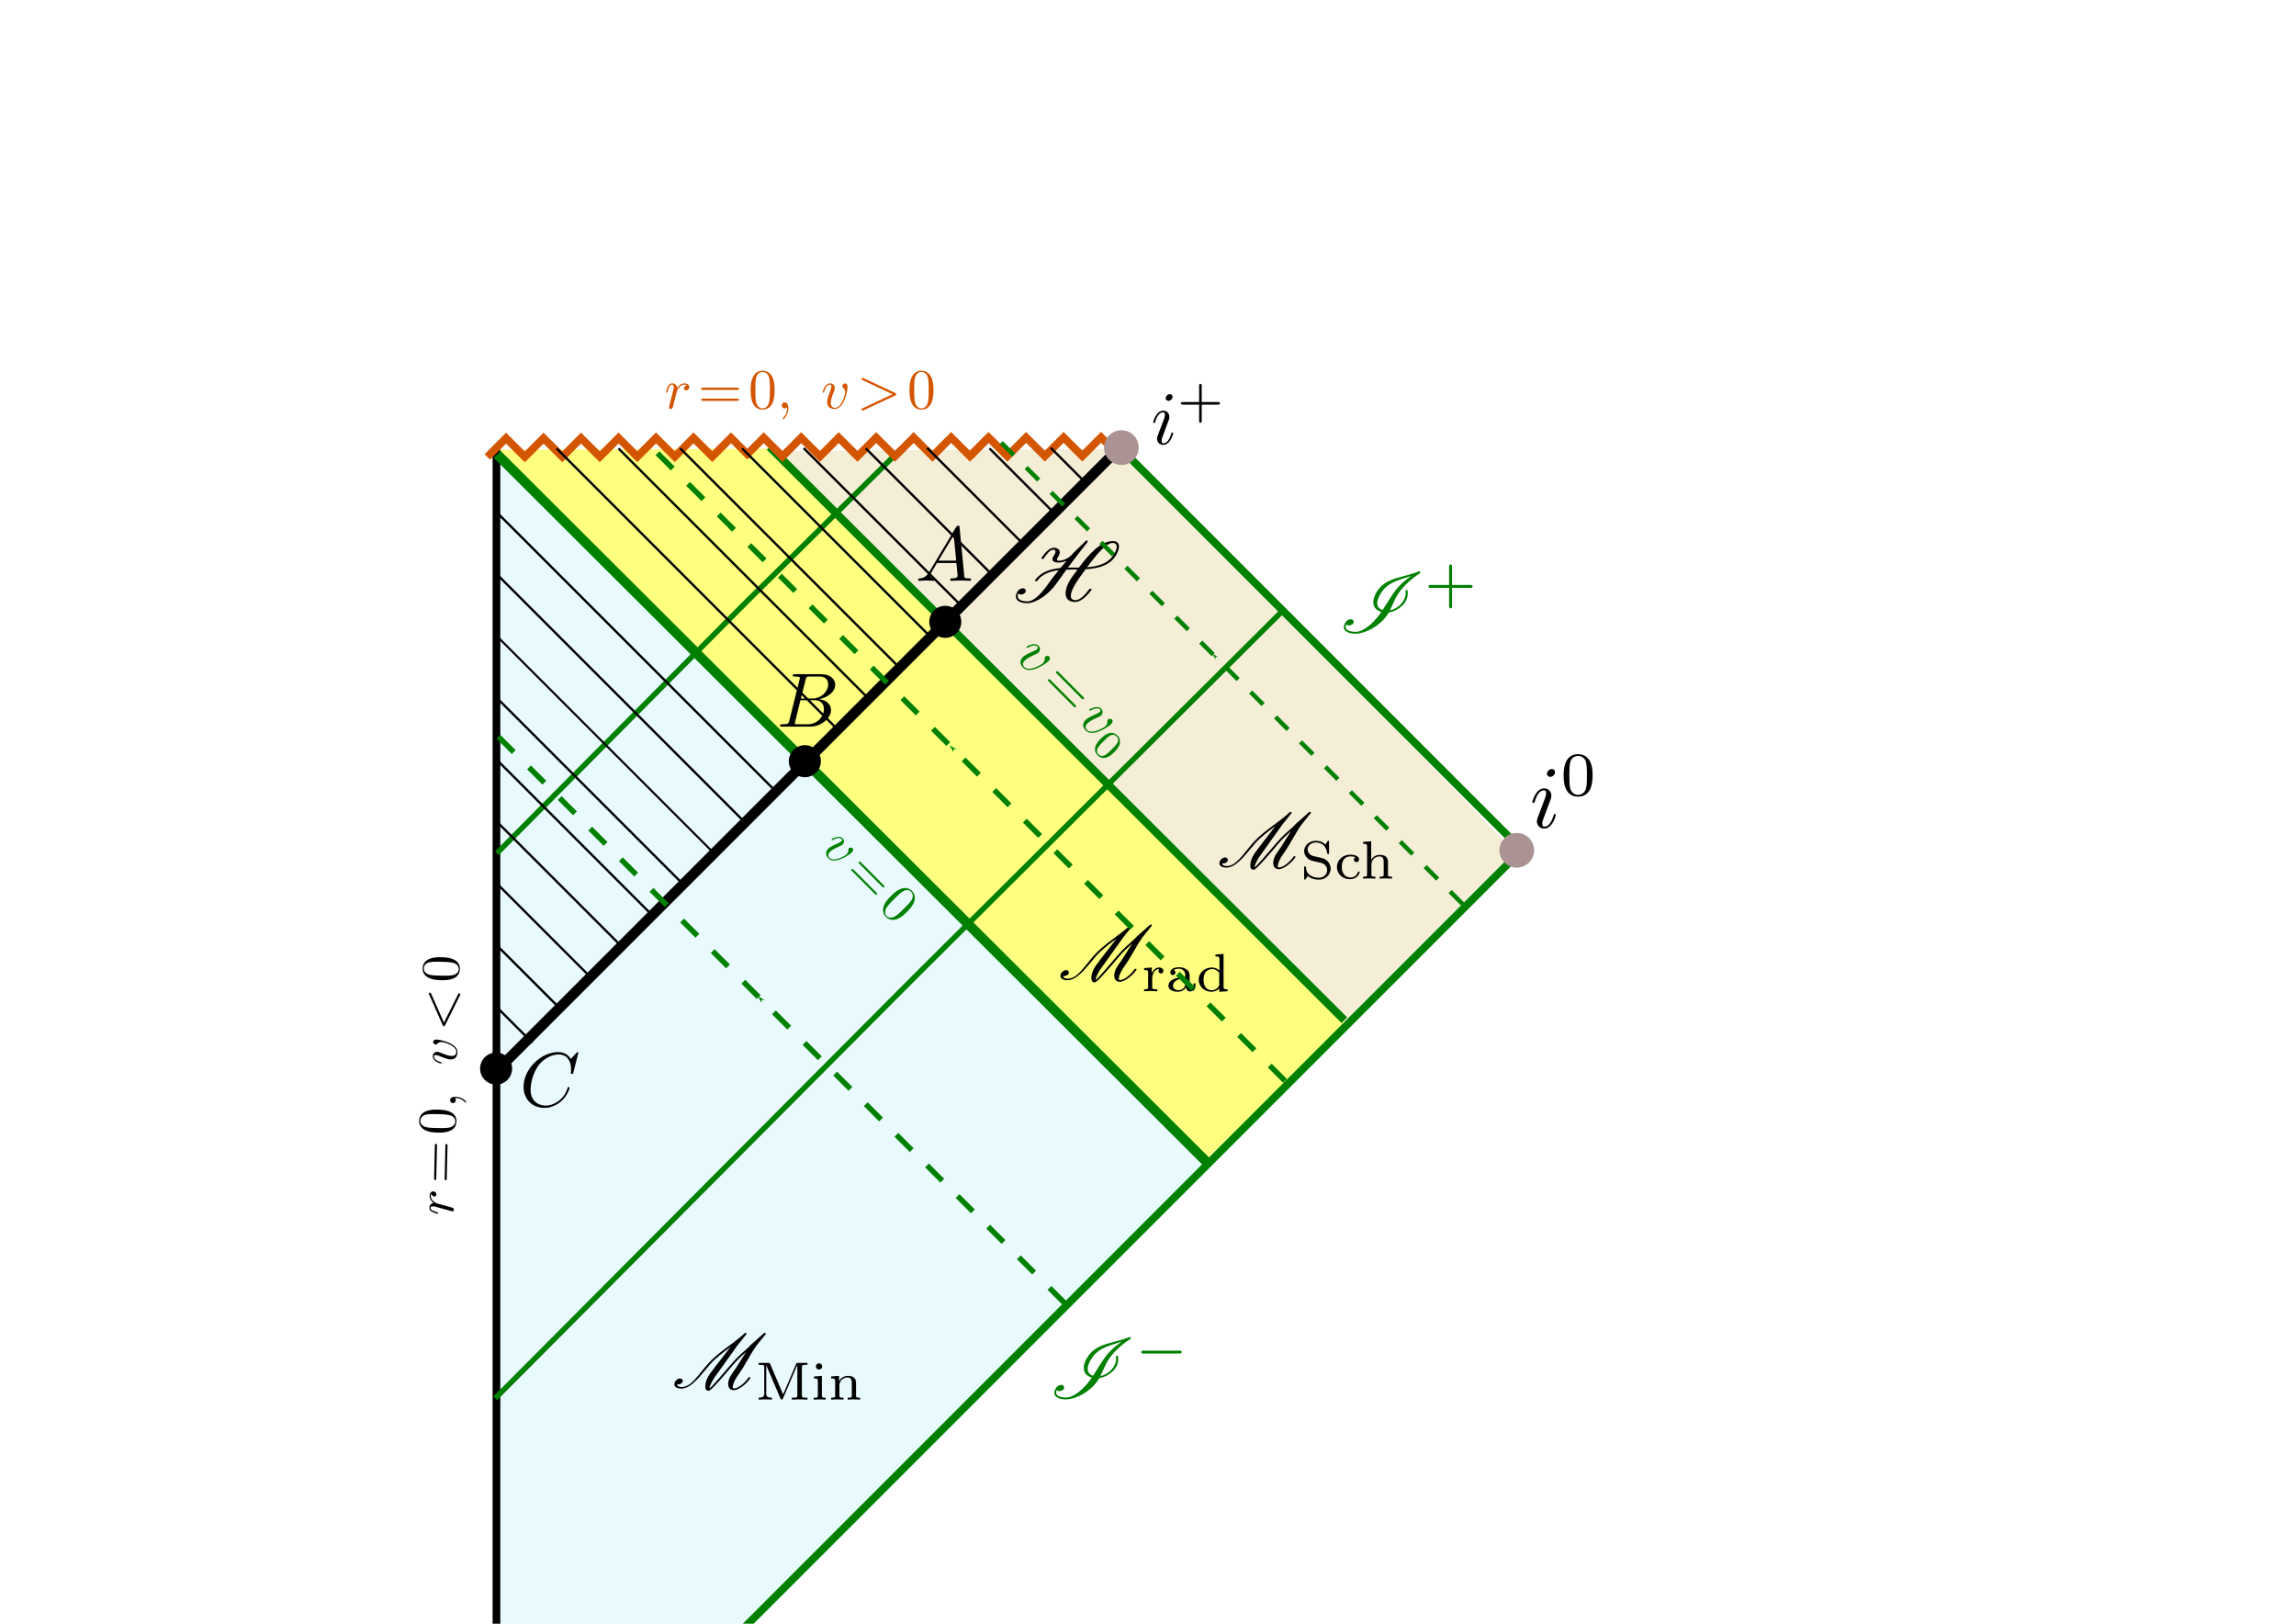 <?xml version="1.0" encoding="UTF-8" standalone="no"?>
<!-- Created with Inkscape (http://www.inkscape.org/) -->

<svg
   xmlns:ns0="http://www.iki.fi/pav/software/textext/"
   xmlns:osb="http://www.openswatchbook.org/uri/2009/osb"
   xmlns:dc="http://purl.org/dc/elements/1.1/"
   xmlns:cc="http://creativecommons.org/ns#"
   xmlns:rdf="http://www.w3.org/1999/02/22-rdf-syntax-ns#"
   xmlns:svg="http://www.w3.org/2000/svg"
   xmlns="http://www.w3.org/2000/svg"
   xmlns:sodipodi="http://sodipodi.sourceforge.net/DTD/sodipodi-0.dtd"
   xmlns:inkscape="http://www.inkscape.org/namespaces/inkscape"
   width="297mm"
   height="210mm"
   viewBox="0 0 297 210"
   version="1.1"
   id="svg8"
   inkscape:version="0.92.5 (2060ec1f9f, 2020-04-08)"
   sodipodi:docname="vai_CPdiag_thin.svg">
  <defs
     id="defs2">
    <linearGradient
       id="linearGradient2407"
       osb:paint="solid">
      <stop
         style="stop-color:#008000;stop-opacity:1;"
         offset="0"
         id="stop2405" />
    </linearGradient>
    <marker
       inkscape:stockid="Arrow1Mend"
       orient="auto"
       refY="0"
       refX="0"
       id="Arrow1Mend-9-0"
       style="overflow:visible"
       inkscape:isstock="true">
      <path
         inkscape:connector-curvature="0"
         id="path1469-3-6"
         d="M 0,0 5,-5 -12.5,0 5,5 Z"
         style="fill:#008000;fill-opacity:1;fill-rule:evenodd;stroke:#008000;stroke-width:1pt;stroke-opacity:1"
         transform="matrix(-0.4,0,0,-0.4,-4,0)" />
    </marker>
    <marker
       inkscape:stockid="Arrow1Mend"
       orient="auto"
       refY="0"
       refX="0"
       id="Arrow1Mend-9-0-2"
       style="overflow:visible"
       inkscape:isstock="true">
      <path
         inkscape:connector-curvature="0"
         id="path1469-3-6-9"
         d="M 0,0 5,-5 -12.5,0 5,5 Z"
         style="fill:#008000;fill-opacity:1;fill-rule:evenodd;stroke:#008000;stroke-width:1pt;stroke-opacity:1"
         transform="matrix(-0.4,0,0,-0.4,-4,0)" />
    </marker>
    <marker
       inkscape:stockid="Arrow1Mend"
       orient="auto"
       refY="0"
       refX="0"
       id="Arrow1Mend-9"
       style="overflow:visible"
       inkscape:isstock="true">
      <path
         inkscape:connector-curvature="0"
         id="path1469-3"
         d="M 0,0 5,-5 -12.5,0 5,5 Z"
         style="fill:#008000;fill-opacity:1;fill-rule:evenodd;stroke:#008000;stroke-width:1pt;stroke-opacity:1"
         transform="matrix(-0.4,0,0,-0.4,-4,0)" />
    </marker>
    <marker
       inkscape:stockid="Arrow1Mend"
       orient="auto"
       refY="0"
       refX="0"
       id="Arrow1Mend-9-9"
       style="overflow:visible"
       inkscape:isstock="true">
      <path
         inkscape:connector-curvature="0"
         id="path1469-3-3"
         d="M 0,0 5,-5 -12.5,0 5,5 Z"
         style="fill:#008000;fill-opacity:1;fill-rule:evenodd;stroke:#008000;stroke-width:1pt;stroke-opacity:1"
         transform="matrix(-0.4,0,0,-0.4,-4,0)" />
    </marker>
    <marker
       inkscape:stockid="Arrow1Mend"
       orient="auto"
       refY="0"
       refX="0"
       id="Arrow1Mend-9-9-0"
       style="overflow:visible"
       inkscape:isstock="true">
      <path
         inkscape:connector-curvature="0"
         id="path1469-3-3-6"
         d="M 0,0 5,-5 -12.5,0 5,5 Z"
         style="fill:#008000;fill-opacity:1;fill-rule:evenodd;stroke:#008000;stroke-width:1pt;stroke-opacity:1"
         transform="matrix(-0.4,0,0,-0.4,-4,0)" />
    </marker>
  </defs>
  <sodipodi:namedview
     id="base"
     pagecolor="#ffffff"
     bordercolor="#666666"
     borderopacity="1.0"
     inkscape:pageopacity="0.0"
     inkscape:pageshadow="2"
     inkscape:zoom="1.1212417"
     inkscape:cx="491.8862"
     inkscape:cy="238.45448"
     inkscape:document-units="mm"
     inkscape:current-layer="layer1"
     showgrid="true"
     inkscape:snap-global="false"
     inkscape:window-width="1848"
     inkscape:window-height="1016"
     inkscape:window-x="72"
     inkscape:window-y="27"
     inkscape:window-maximized="1">
    <inkscape:grid
       type="xygrid"
       id="grid1906" />
  </sodipodi:namedview>
  <g
     inkscape:label="Calque 1"
     inkscape:groupmode="layer"
     id="layer1"
     transform="translate(0,-87)">
    <path
       style="fill:#ffff00;fill-opacity:1;fill-rule:evenodd;stroke:none;stroke-width:0.218px;stroke-linecap:butt;stroke-linejoin:miter;stroke-opacity:1;opacity:0.5"
       d="m 64.009,145.171 35.362,-0.139 74.895,74.325 -18.308,17.662 z"
       id="path1092"
       inkscape:connector-curvature="0"
       sodipodi:nodetypes="ccccc" />
    <path
       style="fill:#f4eed7;stroke:none;stroke-width:0.148px;stroke-linecap:butt;stroke-linejoin:miter;stroke-opacity:1"
       d="m 100.068,145.335 45.247,-0.295 50.58,52.09 -21.85,21.865 z"
       id="path1418"
       inkscape:connector-curvature="0"
       sodipodi:nodetypes="ccccc" />
    <path
       style="opacity:0.5;fill:#d5f6ff;stroke:none;stroke-width:0.437px;stroke-linecap:butt;stroke-linejoin:miter;stroke-opacity:1"
       d="M 64.747,328.045 64.352,145.811 156.028,237.685 Z"
       id="path1420"
       inkscape:connector-curvature="0"
       sodipodi:nodetypes="cccc" />
    <path
       style="fill:none;fill-rule:evenodd;stroke:#000000;stroke-width:1;stroke-linecap:butt;stroke-linejoin:miter;stroke-miterlimit:4;stroke-dasharray:none;stroke-opacity:1"
       d="M 64.219,145.147 V 329.82"
       id="path1035"
       inkscape:connector-curvature="0" />
    <path
       style="fill:none;fill-rule:evenodd;stroke:#008000;stroke-width:1;stroke-linecap:butt;stroke-linejoin:miter;stroke-miterlimit:4;stroke-dasharray:none;stroke-opacity:1"
       d="M 196.773,197.015 64.096,329.692"
       id="path1037"
       inkscape:connector-curvature="0" />
    <g
       style="font-style:normal;font-variant:normal;font-weight:normal;font-stretch:normal;letter-spacing:normal;word-spacing:normal;text-anchor:start;fill:#008000;fill-opacity:1;fill-rule:evenodd;stroke:#000000;stroke-linecap:butt;stroke-linejoin:miter;stroke-miterlimit:10.433;stroke-dasharray:none;stroke-dashoffset:0;stroke-opacity:1"
       ns0:preamble="/home/eric/BHLectures/Notes/latex_inkscape.ini"
       ns0:text="$\\mathscr{I}^-$\n\n\n\n\n"
       word-spacing="normal"
       letter-spacing="normal"
       font-size-adjust="none"
       font-stretch="normal"
       font-weight="normal"
       font-variant="normal"
       font-style="normal"
       stroke-miterlimit="10.433"
       xml:space="preserve"
       transform="matrix(1.108,0,0,-1.108,-111.825,1051.298)"
       id="g1681">
<path
   inkscape:connector-curvature="0"
   id="path1677"
   d="m 230.43,711.73 0.12,0.16 0.12,0.16 0.12,0.15 0.14,0.15 0.13,0.16 0.15,0.15 0.15,0.14 0.15,0.15 0.16,0.14 0.16,0.14 0.17,0.14 0.17,0.14 0.18,0.13 0.18,0.13 0.18,0.12 0.19,0.12 c 0.01,0.01 0.03,0.04 0.03,0.07 l -0.02,0.08 c -0.01,0.01 -0.01,0.02 -0.01,0.03 0,0.04 -0.04,0.06 -0.07,0.06 -0.01,0 -0.02,0 -0.03,-0.01 -1.81,-0.74 -3.73,-0.67 -4.82,-2.2 -0.35,-0.49 -0.53,-0.98 -0.53,-1.4 0,-0.16 0.03,-0.31 0.08,-0.44 0.14,-0.35 0.45,-0.58 0.86,-0.7 l 0.14,0.22 c -0.31,0.1 -0.52,0.3 -0.59,0.56 -0.02,0.07 -0.03,0.15 -0.03,0.23 0,0.4 0.22,0.91 0.6,1.43 0.66,0.94 1.82,1.28 2.99,1.64 0.13,0.04 0.26,0.08 0.38,0.12 -0.79,-0.53 -1.49,-1.18 -1.98,-1.87 v 0 c -0.5,-0.7 -0.9,-1.41 -1.37,-2.11 l -0.14,-0.22 -0.17,-0.24 c -0.75,-1.05 -1.93,-2.08 -2.81,-2.08 -0.69,0 -1.18,0.18 -1.18,0.58 0,0.09 0.02,0.2 0.08,0.31 0.06,-0.1 0.17,-0.15 0.29,-0.15 0.26,0 0.56,0.2 0.56,0.39 0,0.24 -0.15,0.34 -0.33,0.34 -0.21,0 -0.45,-0.12 -0.57,-0.29 -0.17,-0.25 -0.25,-0.46 -0.25,-0.64 0,-0.52 0.63,-0.76 1.36,-0.76 1.2,0 2.91,0.96 3.71,2.2 l 0.18,0.28 c 0.28,0.04 0.59,0.14 0.91,0.32 0.37,0.2 0.72,0.48 0.94,0.79 0.29,0.41 0.36,0.78 0.36,1.11 0,0.11 -0.01,0.23 -0.02,0.34 -0.01,0.04 -0.04,0.07 -0.08,0.07 h -0.02 c -0.03,0 -0.06,-0.02 -0.09,-0.03 -0.03,-0.02 -0.05,-0.05 -0.05,-0.09 0.01,-0.08 0.02,-0.16 0.02,-0.24 0,-0.31 -0.09,-0.67 -0.37,-1.06 -0.19,-0.27 -0.48,-0.54 -0.81,-0.72 -0.23,-0.13 -0.45,-0.21 -0.67,-0.25 0.38,0.69 0.55,1.36 1.05,2.05 z"
   style="fill:#008000;stroke-width:0" />
<path
   inkscape:connector-curvature="0"
   id="path1679"
   d="m 238.61,712.31 h 0.01 0.01 0.01 0.01 0.02 0.02 0.01 0.01 l 0.01,0.01 h 0.01 0.01 0.02 0.01 l 0.01,0.01 h 0.01 l 0.01,0.01 h 0.01 l 0.01,0.01 h 0.01 l 0.01,0.01 v 0.01 h 0.01 v 0.01 h 0.01 v 0.01 0 l 0.01,0.01 v 0 0.01 0 l 0.01,0.01 v 0 0.01 0.01 0 0.01 0.01 h 0.01 v 0.01 0.01 c 0,0.17 -0.16,0.17 -0.28,0.17 h -4.17 c -0.11,0 -0.28,0 -0.28,-0.17 0,-0.17 0.16,-0.17 0.28,-0.17 z"
   style="fill:#008000;stroke-width:0" />
</g>    <g
       style="font-style:normal;font-variant:normal;font-weight:normal;font-stretch:normal;letter-spacing:normal;word-spacing:normal;text-anchor:start;fill:#000000;fill-opacity:1;fill-rule:evenodd;stroke:#000000;stroke-linecap:butt;stroke-linejoin:miter;stroke-miterlimit:10.433;stroke-dasharray:none;stroke-dashoffset:0;stroke-opacity:1"
       ns0:preamble="/home/eric/BHLectures/Notes/latex_inkscape.ini"
       ns0:text="$\\mathscr{M}_{\\rm rad}$\n\n\n\n\n"
       word-spacing="normal"
       letter-spacing="normal"
       font-size-adjust="none"
       font-stretch="normal"
       font-weight="normal"
       font-variant="normal"
       font-style="normal"
       stroke-miterlimit="10.433"
       xml:space="preserve"
       transform="matrix(1,0,0,-1,-11.826,920.83)"
       id="g1243">
<path
   id="path1235"
   style="font-style:normal;font-variant:normal;font-weight:normal;font-stretch:normal;letter-spacing:normal;word-spacing:normal;text-anchor:start;fill:#000000;fill-opacity:1;fill-rule:evenodd;stroke:#000000;stroke-width:0;stroke-linecap:butt;stroke-linejoin:miter;stroke-miterlimit:10.433;stroke-dasharray:none;stroke-dashoffset:0;stroke-opacity:1"
   word-spacing="normal"
   stroke-miterlimit="10.433"
   letter-spacing="normal"
   font-weight="normal"
   font-variant="normal"
   font-style="normal"
   font-stretch="normal"
   font-size-adjust="none"
   d="m 149.95,707.26 h -0.02 -0.03 l -0.02,0.01 h -0.02 -0.02 -0.02 -0.02 -0.02 -0.02 l -0.02,0.01 h -0.02 -0.02 l -0.01,0.01 h -0.02 l -0.02,0.01 h -0.02 l -0.01,0.01 h -0.02 l -0.02,0.01 h -0.01 l -0.02,0.01 -0.01,0.01 h -0.02 l -0.01,0.01 -0.02,0.01 -0.01,0.01 -0.02,0.01 -0.01,0.01 -0.01,0.01 -0.02,0.01 -0.01,0.01 -0.01,0.01 c -0.02,0.03 -0.03,0.09 -0.03,0.15 v 0.04 c 0.04,-0.02 0.09,-0.03 0.14,-0.03 0.25,0 0.58,0.21 0.58,0.41 0,0.26 -0.16,0.36 -0.35,0.36 -0.17,0 -0.37,-0.08 -0.47,-0.21 -0.01,0 -0.08,-0.06 -0.09,-0.07 -0.13,-0.18 -0.18,-0.34 -0.18,-0.47 0,-0.37 0.41,-0.56 0.88,-0.56 1.41,0 2.63,1.89 3.75,3.15 0.73,0.82 1.66,1.51 2.61,2.22 -0.86,-1.16 -1.84,-2.33 -2.68,-3.51 -0.36,-0.51 -0.52,-1 -0.56,-1.44 v -0.14 c 0,-0.28 0.07,-0.56 0.45,-0.56 0.3,0 1.96,1.95 2.97,3.14 0.09,0.11 0.17,0.2 0.25,0.29 0.48,0.56 1.04,1.09 1.62,1.61 -0.62,-0.96 -1.19,-1.93 -1.88,-2.9 -0.32,-0.44 -0.45,-0.88 -0.45,-1.26 0,-0.06 0,-0.11 0.01,-0.16 0.04,-0.34 0.25,-0.64 0.71,-0.64 0.33,0 0.74,0.22 1.08,0.46 0.44,0.31 0.8,0.69 1.07,1.08 0.01,0.01 0.02,0.03 0.02,0.05 0,0.02 -0.01,0.05 -0.04,0.06 -0.01,0.02 -0.03,0.02 -0.04,0.02 h -0.11 c -0.03,0 -0.06,-0.01 -0.07,-0.04 -0.24,-0.35 -0.57,-0.71 -0.97,-1.01 -0.31,-0.23 -0.65,-0.4 -0.9,-0.4 -0.12,0 -0.17,0.07 -0.17,0.19 0,0.07 0.01,0.15 0.04,0.25 0.1,0.41 0.35,0.86 0.67,1.31 0.92,1.28 1.47,2.54 2.38,3.82 l 1.18,1.46 c 0.01,0.01 0.01,0.03 0.01,0.05 0,0.02 0,0.04 -0.02,0.06 l -0.03,0.02 -0.11,0.03 c -0.02,0 -0.05,-0.01 -0.06,-0.02 l -1.69,-1.5 c -0.11,-0.1 -0.19,-0.21 -0.29,-0.31 -0.78,-0.69 -1.56,-1.37 -2.2,-2.13 -1.38,-1.62 -2.73,-3.18 -2.85,-3.18 -0.02,0 -0.03,0.03 -0.03,0.05 0,0.05 0.03,0.16 0.12,0.37 0.17,0.41 0.44,0.85 0.75,1.27 l 2.74,3.83 1.16,1.45 c 0.02,0.02 0.03,0.03 0.03,0.05 0,0.03 -0.03,0.05 -0.05,0.07 -0.01,0.02 -0.06,0.03 -0.09,0.05 l -0.03,0.01 c -0.02,0 -0.04,-0.01 -0.05,-0.03 -1.49,-1.38 -3.43,-2.47 -4.74,-3.93 -1.34,-1.51 -2.16,-2.98 -3.35,-3.05 z"
   inkscape:connector-curvature="0" />
<path
   id="path1237"
   style="font-style:normal;font-variant:normal;font-weight:normal;font-stretch:normal;letter-spacing:normal;word-spacing:normal;text-anchor:start;fill:#000000;fill-opacity:1;fill-rule:evenodd;stroke:#000000;stroke-width:0;stroke-linecap:butt;stroke-linejoin:miter;stroke-miterlimit:10.433;stroke-dasharray:none;stroke-dashoffset:0;stroke-opacity:1"
   word-spacing="normal"
   stroke-miterlimit="10.433"
   letter-spacing="normal"
   font-weight="normal"
   font-variant="normal"
   font-style="normal"
   font-stretch="normal"
   font-size-adjust="none"
   d="m 160.87,707.22 v 0.05 0.06 0.05 l 0.01,0.06 0.01,0.06 0.01,0.05 0.01,0.06 0.01,0.05 0.01,0.06 0.02,0.05 0.02,0.06 0.02,0.05 0.02,0.05 0.02,0.05 0.03,0.05 0.03,0.05 0.02,0.04 0.04,0.05 0.03,0.04 0.03,0.04 0.04,0.04 0.04,0.03 0.04,0.03 0.05,0.03 0.04,0.03 0.05,0.02 0.05,0.02 0.05,0.02 0.06,0.02 h 0.05 l 0.06,0.01 h 0.06 c -0.06,-0.05 -0.12,-0.14 -0.12,-0.25 0,-0.23 0.19,-0.32 0.32,-0.32 0.17,0 0.32,0.11 0.32,0.32 0,0.24 -0.22,0.45 -0.55,0.45 -0.35,0 -0.74,-0.22 -0.95,-0.75 v 0 0.75 l -1,-0.08 v -0.25 c 0.47,0 0.52,-0.05 0.52,-0.39 v -1.8 c 0,-0.3 -0.07,-0.3 -0.52,-0.3 v -0.25 c 0.03,0 0.51,0.03 0.8,0.03 0.29,0 0.6,-0.01 0.9,-0.03 v 0.25 h -0.14 c -0.51,0 -0.51,0.08 -0.51,0.31 z"
   inkscape:connector-curvature="0" />
<path
   id="path1239"
   style="font-style:normal;font-variant:normal;font-weight:normal;font-stretch:normal;letter-spacing:normal;word-spacing:normal;text-anchor:start;fill:#000000;fill-opacity:1;fill-rule:evenodd;stroke:#000000;stroke-width:0;stroke-linecap:butt;stroke-linejoin:miter;stroke-miterlimit:10.433;stroke-dasharray:none;stroke-dashoffset:0;stroke-opacity:1"
   word-spacing="normal"
   stroke-miterlimit="10.433"
   letter-spacing="normal"
   font-weight="normal"
   font-variant="normal"
   font-style="normal"
   font-stretch="normal"
   font-size-adjust="none"
   d="m 165.71,707.49 v 0.07 0.07 l -0.01,0.06 v 0.06 0.03 0.03 l -0.01,0.03 v 0.03 l -0.01,0.03 v 0.03 l -0.01,0.02 v 0.03 l -0.01,0.03 -0.01,0.02 -0.01,0.03 -0.01,0.03 -0.01,0.02 -0.02,0.03 -0.01,0.02 -0.02,0.03 -0.02,0.02 -0.02,0.03 -0.02,0.02 -0.02,0.03 -0.02,0.02 -0.03,0.03 -0.03,0.02 -0.03,0.03 c -0.28,0.23 -0.62,0.34 -1.03,0.34 -0.66,0 -1.13,-0.25 -1.13,-0.67 0,-0.22 0.15,-0.34 0.33,-0.34 0.19,0 0.33,0.14 0.33,0.32 0,0.12 -0.05,0.27 -0.24,0.32 0.25,0.18 0.65,0.18 0.7,0.18 0.39,0 0.81,-0.26 0.81,-0.84 v -0.22 -0.18 -0.69 c 0,-0.67 -0.58,-0.85 -0.9,-0.85 -0.35,0 -0.69,0.23 -0.69,0.57 0,0.39 0.34,0.92 1.59,0.97 v 0.18 c -0.38,-0.01 -0.84,-0.03 -1.35,-0.22 -0.63,-0.23 -0.83,-0.61 -0.83,-0.93 0,-0.6 0.73,-0.77 1.23,-0.77 0.56,0 0.88,0.31 1.03,0.59 0.03,-0.29 0.22,-0.55 0.54,-0.55 0.01,0 0.69,0 0.69,0.66 v 0.38 h -0.24 v -0.38 c 0,-0.07 0,-0.4 -0.26,-0.4 -0.25,0 -0.25,0.33 -0.25,0.42 z"
   inkscape:connector-curvature="0" />
<path
   id="path1241"
   style="font-style:normal;font-variant:normal;font-weight:normal;font-stretch:normal;letter-spacing:normal;word-spacing:normal;text-anchor:start;fill:#000000;fill-opacity:1;fill-rule:evenodd;stroke:#000000;stroke-width:0;stroke-linecap:butt;stroke-linejoin:miter;stroke-miterlimit:10.433;stroke-dasharray:none;stroke-dashoffset:0;stroke-opacity:1"
   word-spacing="normal"
   stroke-miterlimit="10.433"
   letter-spacing="normal"
   font-weight="normal"
   font-variant="normal"
   font-style="normal"
   font-stretch="normal"
   font-size-adjust="none"
   d="m 169.05,710.38 v -0.25 c 0.47,0 0.52,-0.05 0.52,-0.39 v -1.44 c -0.25,0.25 -0.59,0.4 -0.98,0.4 l 0.04,-0.2 c 0.33,0 0.64,-0.15 0.83,-0.4 0.08,-0.11 0.08,-0.12 0.08,-0.25 v -1.49 c -0.18,-0.33 -0.53,-0.6 -0.99,-0.6 -0.39,0 -0.67,0.23 -0.81,0.43 -0.14,0.21 -0.22,0.48 -0.22,0.93 0,0.16 0,0.68 0.28,1.01 0.28,0.31 0.63,0.37 0.83,0.37 l -0.04,0.2 c -0.93,0 -1.71,-0.7 -1.71,-1.57 0,-0.87 0.74,-1.57 1.63,-1.57 0.57,0 0.92,0.31 1.03,0.43 v -0.43 l 1.08,0.07 v 0.25 c -0.47,0 -0.52,0.05 -0.52,0.39 v 4.19 z"
   inkscape:connector-curvature="0" />
</g>    <g
       style="font-style:normal;font-variant:normal;font-weight:normal;font-stretch:normal;letter-spacing:normal;word-spacing:normal;text-anchor:start;fill:#000000;fill-opacity:1;fill-rule:evenodd;stroke:#000000;stroke-linecap:butt;stroke-linejoin:miter;stroke-miterlimit:10.433;stroke-dasharray:none;stroke-dashoffset:0;stroke-opacity:1"
       ns0:preamble="/home/eric/BHLectures/Notes/latex_inkscape.ini"
       ns0:text="$\\mathscr{M}_{\\rm Min}$\n\n\n\n\n\n"
       word-spacing="normal"
       letter-spacing="normal"
       font-size-adjust="none"
       font-stretch="normal"
       font-weight="normal"
       font-variant="normal"
       font-style="normal"
       stroke-miterlimit="10.433"
       xml:space="preserve"
       transform="matrix(1,0,0,-1,-61.766,973.648)"
       id="g1403">
<path
   id="path1393"
   style="font-style:normal;font-variant:normal;font-weight:normal;font-stretch:normal;letter-spacing:normal;word-spacing:normal;text-anchor:start;fill:#000000;fill-opacity:1;fill-rule:evenodd;stroke:#000000;stroke-width:0;stroke-linecap:butt;stroke-linejoin:miter;stroke-miterlimit:10.433;stroke-dasharray:none;stroke-dashoffset:0;stroke-opacity:1"
   word-spacing="normal"
   stroke-miterlimit="10.433"
   letter-spacing="normal"
   font-weight="normal"
   font-variant="normal"
   font-style="normal"
   font-stretch="normal"
   font-size-adjust="none"
   d="m 149.95,707.26 h -0.02 -0.03 l -0.02,0.01 h -0.02 -0.02 -0.02 -0.02 -0.02 -0.02 l -0.02,0.01 h -0.02 -0.02 l -0.01,0.01 h -0.02 l -0.02,0.01 h -0.02 l -0.01,0.01 h -0.02 l -0.02,0.01 h -0.01 l -0.02,0.01 -0.01,0.01 h -0.02 l -0.01,0.01 -0.02,0.01 -0.01,0.01 -0.02,0.01 -0.01,0.01 -0.01,0.01 -0.02,0.01 -0.01,0.01 -0.01,0.01 c -0.02,0.03 -0.03,0.09 -0.03,0.15 v 0.04 c 0.04,-0.02 0.09,-0.03 0.14,-0.03 0.25,0 0.58,0.21 0.58,0.41 0,0.26 -0.16,0.36 -0.35,0.36 -0.17,0 -0.37,-0.08 -0.47,-0.21 -0.01,0 -0.08,-0.06 -0.09,-0.07 -0.13,-0.18 -0.18,-0.34 -0.18,-0.47 0,-0.37 0.41,-0.56 0.88,-0.56 1.41,0 2.63,1.89 3.75,3.15 0.73,0.82 1.66,1.51 2.61,2.22 -0.86,-1.16 -1.84,-2.33 -2.68,-3.51 -0.36,-0.51 -0.52,-1 -0.56,-1.44 v -0.14 c 0,-0.28 0.07,-0.56 0.45,-0.56 0.3,0 1.96,1.95 2.97,3.14 0.09,0.11 0.17,0.2 0.25,0.29 0.48,0.56 1.04,1.09 1.62,1.61 -0.62,-0.96 -1.19,-1.93 -1.88,-2.9 -0.32,-0.44 -0.45,-0.88 -0.45,-1.26 0,-0.06 0,-0.11 0.01,-0.16 0.04,-0.34 0.25,-0.64 0.71,-0.64 0.33,0 0.74,0.22 1.08,0.46 0.44,0.31 0.8,0.69 1.07,1.08 0.01,0.01 0.02,0.03 0.02,0.05 0,0.02 -0.01,0.05 -0.04,0.06 -0.01,0.02 -0.03,0.02 -0.04,0.02 h -0.11 c -0.03,0 -0.06,-0.01 -0.07,-0.04 -0.24,-0.35 -0.57,-0.71 -0.97,-1.01 -0.31,-0.23 -0.65,-0.4 -0.9,-0.4 -0.12,0 -0.17,0.07 -0.17,0.19 0,0.07 0.01,0.15 0.04,0.25 0.1,0.41 0.35,0.86 0.67,1.31 0.92,1.28 1.47,2.54 2.38,3.82 l 1.18,1.46 c 0.01,0.01 0.01,0.03 0.01,0.05 0,0.02 0,0.04 -0.02,0.06 l -0.03,0.02 -0.11,0.03 c -0.02,0 -0.05,-0.01 -0.06,-0.02 l -1.69,-1.5 c -0.11,-0.1 -0.19,-0.21 -0.29,-0.31 -0.78,-0.69 -1.56,-1.37 -2.2,-2.13 -1.38,-1.62 -2.73,-3.18 -2.85,-3.18 -0.02,0 -0.03,0.03 -0.03,0.05 0,0.05 0.03,0.16 0.12,0.37 0.17,0.41 0.44,0.85 0.75,1.27 l 2.74,3.83 1.16,1.45 c 0.02,0.02 0.03,0.03 0.03,0.05 0,0.03 -0.03,0.05 -0.05,0.07 -0.01,0.02 -0.06,0.03 -0.09,0.05 l -0.03,0.01 c -0.02,0 -0.04,-0.01 -0.05,-0.03 -1.49,-1.38 -3.43,-2.47 -4.74,-3.93 -1.34,-1.51 -2.16,-2.98 -3.35,-3.05 z"
   inkscape:connector-curvature="0" />
<path
   id="path1395"
   style="font-style:normal;font-variant:normal;font-weight:normal;font-stretch:normal;letter-spacing:normal;word-spacing:normal;text-anchor:start;fill:#000000;fill-opacity:1;fill-rule:evenodd;stroke:#000000;stroke-width:0;stroke-linecap:butt;stroke-linejoin:miter;stroke-miterlimit:10.433;stroke-dasharray:none;stroke-dashoffset:0;stroke-opacity:1"
   word-spacing="normal"
   stroke-miterlimit="10.433"
   letter-spacing="normal"
   font-weight="normal"
   font-variant="normal"
   font-style="normal"
   font-stretch="normal"
   font-size-adjust="none"
   d="m 161.4,710.23 -0.01,0.01 v 0.01 l -0.01,0.02 -0.01,0.01 v 0.01 l -0.01,0.01 v 0.01 l -0.01,0.01 h -0.01 v 0.01 l -0.01,0.01 h -0.01 v 0.01 h -0.01 l -0.01,0.01 v 0 h -0.01 l -0.01,0.01 h -0.01 -0.01 v 0 l -0.01,0.01 h -0.01 -0.01 -0.01 -0.01 -0.02 -0.01 -0.01 -0.01 -0.01 -0.02 -1.22 v -0.25 h 0.17 c 0.54,0 0.55,-0.07 0.55,-0.31 v -3.44 c 0,-0.19 0,-0.5 -0.72,-0.5 v -0.25 c 0.29,0.02 0.57,0.03 0.85,0.03 0.29,0 0.57,-0.01 0.86,-0.03 v 0.25 c -0.73,0 -0.73,0.31 -0.73,0.5 v 3.67 h 0.01 l 1.82,-4.26 c 0.03,-0.08 0.07,-0.16 0.17,-0.16 0.05,0 0.12,0.02 0.17,0.15 l 1.85,4.34 v 0 -3.93 c 0,-0.23 -0.01,-0.31 -0.55,-0.31 h -0.16 v -0.25 c 0.33,0.02 0.72,0.03 1.01,0.03 0.28,0 0.68,-0.01 1.01,-0.03 v 0.25 h -0.17 c -0.53,0 -0.55,0.07 -0.55,0.31 v 3.63 c 0,0.23 0.02,0.31 0.55,0.31 h 0.17 v 0.25 h -1.21 c -0.14,0 -0.21,0 -0.26,-0.14 l -1.68,-3.94 z"
   inkscape:connector-curvature="0" />
<path
   id="path1397"
   style="font-style:normal;font-variant:normal;font-weight:normal;font-stretch:normal;letter-spacing:normal;word-spacing:normal;text-anchor:start;fill:#000000;fill-opacity:1;fill-rule:evenodd;stroke:#000000;stroke-width:0;stroke-linecap:butt;stroke-linejoin:miter;stroke-miterlimit:10.433;stroke-dasharray:none;stroke-dashoffset:0;stroke-opacity:1"
   word-spacing="normal"
   stroke-miterlimit="10.433"
   letter-spacing="normal"
   font-weight="normal"
   font-variant="normal"
   font-style="normal"
   font-stretch="normal"
   font-size-adjust="none"
   d="m 168.12,709.92 v 0.02 0.02 l -0.01,0.02 v 0.02 0.01 l -0.01,0.02 -0.01,0.02 v 0.02 l -0.01,0.02 -0.01,0.01 -0.01,0.02 -0.01,0.02 -0.01,0.01 -0.01,0.02 -0.01,0.01 -0.02,0.02 -0.01,0.01 -0.01,0.01 -0.02,0.01 -0.01,0.02 -0.02,0.01 -0.02,0.01 -0.02,0.01 h -0.01 l -0.02,0.01 -0.02,0.01 h -0.02 l -0.02,0.01 h -0.02 l -0.02,0.01 h -0.03 -0.02 c -0.21,0 -0.4,-0.17 -0.4,-0.4 0,-0.25 0.21,-0.4 0.4,-0.4 0.23,0 0.41,0.17 0.41,0.4 z"
   inkscape:connector-curvature="0" />
<path
   id="path1399"
   style="font-style:normal;font-variant:normal;font-weight:normal;font-stretch:normal;letter-spacing:normal;word-spacing:normal;text-anchor:start;fill:#000000;fill-opacity:1;fill-rule:evenodd;stroke:#000000;stroke-width:0;stroke-linecap:butt;stroke-linejoin:miter;stroke-miterlimit:10.433;stroke-dasharray:none;stroke-dashoffset:0;stroke-opacity:1"
   word-spacing="normal"
   stroke-miterlimit="10.433"
   letter-spacing="normal"
   font-weight="normal"
   font-variant="normal"
   font-style="normal"
   font-stretch="normal"
   font-size-adjust="none"
   d="m 167.05,708.62 v -0.25 c 0.45,0 0.51,-0.04 0.51,-0.38 v -1.81 c 0,-0.3 -0.07,-0.3 -0.53,-0.3 v -0.25 c 0.02,0 0.51,0.03 0.79,0.03 0.24,0 0.49,-0.01 0.74,-0.03 v 0.25 c -0.41,0 -0.48,0 -0.48,0.29 v 2.53 z"
   inkscape:connector-curvature="0" />
<path
   id="path1401"
   style="font-style:normal;font-variant:normal;font-weight:normal;font-stretch:normal;letter-spacing:normal;word-spacing:normal;text-anchor:start;fill:#000000;fill-opacity:1;fill-rule:evenodd;stroke:#000000;stroke-width:0;stroke-linecap:butt;stroke-linejoin:miter;stroke-miterlimit:10.433;stroke-dasharray:none;stroke-dashoffset:0;stroke-opacity:1"
   word-spacing="normal"
   stroke-miterlimit="10.433"
   letter-spacing="normal"
   font-weight="normal"
   font-variant="normal"
   font-style="normal"
   font-stretch="normal"
   font-size-adjust="none"
   d="m 172.5,707.74 v 0.05 0.06 l -0.01,0.05 -0.01,0.05 V 708 l -0.01,0.05 -0.02,0.05 -0.01,0.04 -0.02,0.05 -0.01,0.04 -0.02,0.04 -0.03,0.04 -0.02,0.03 -0.03,0.04 -0.02,0.03 -0.04,0.03 -0.03,0.03 -0.03,0.03 -0.04,0.03 -0.04,0.02 -0.04,0.03 -0.05,0.02 -0.04,0.02 -0.05,0.01 -0.05,0.02 -0.06,0.01 -0.05,0.01 -0.06,0.01 -0.06,0.01 h -0.06 l -0.07,0.01 h -0.07 c -0.57,0 -0.94,-0.31 -1.14,-0.68 h -0.01 v 0.68 l -1.02,-0.08 v -0.25 c 0.46,0 0.52,-0.05 0.52,-0.39 v -1.8 c 0,-0.3 -0.07,-0.3 -0.52,-0.3 v -0.25 c 0.01,0 0.5,0.03 0.79,0.03 0.26,0 0.74,-0.02 0.81,-0.03 v 0.25 c -0.46,0 -0.53,0 -0.53,0.3 v 1.25 c 0,0.73 0.58,1.07 1.04,1.07 0.49,0 0.56,-0.38 0.56,-0.73 v -1.59 c 0,-0.3 -0.07,-0.3 -0.53,-0.3 v -0.25 c 0.02,0 0.51,0.03 0.8,0.03 0.26,0 0.74,-0.02 0.8,-0.03 v 0.25 c -0.45,0 -0.52,0 -0.52,0.3 z"
   inkscape:connector-curvature="0" />
</g>    <path
       style="fill:#008000;stroke:#008000;stroke-width:1.273;stroke-linecap:butt;stroke-linejoin:miter;stroke-miterlimit:4;stroke-dasharray:none;stroke-opacity:1"
       d="M 64.318,145.77 156.036,237.239"
       id="path1424"
       inkscape:connector-curvature="0"
       sodipodi:nodetypes="cc" />
    <path
       style="fill:#008000;stroke:#008000;stroke-width:1.032;stroke-linecap:butt;stroke-linejoin:miter;stroke-miterlimit:4;stroke-dasharray:none;stroke-opacity:1"
       d="m 99.553,144.802 74.346,74.145"
       id="path1424-3"
       inkscape:connector-curvature="0"
       sodipodi:nodetypes="cc" />
    <path
       style="fill:none;fill-rule:evenodd;stroke:#000000;stroke-width:1.331;stroke-linecap:butt;stroke-linejoin:miter;stroke-miterlimit:4;stroke-dasharray:none;stroke-opacity:1"
       d="M 144.548,145.185 64.074,225.659"
       id="path1925"
       inkscape:connector-curvature="0" />
    <path
       style="fill:none;fill-rule:evenodd;stroke:#008000;stroke-width:1;stroke-linecap:butt;stroke-linejoin:miter;stroke-opacity:1;stroke-miterlimit:4;stroke-dasharray:none"
       d="m 144.885,144.928 52.043,52.043"
       id="path1927"
       inkscape:connector-curvature="0" />
    <g
       style="font-style:normal;font-variant:normal;font-weight:normal;font-stretch:normal;letter-spacing:normal;word-spacing:normal;text-anchor:start;fill:#000000;fill-opacity:1;fill-rule:evenodd;stroke:#000000;stroke-linecap:butt;stroke-linejoin:miter;stroke-miterlimit:10.433;stroke-dasharray:none;stroke-dashoffset:0;stroke-opacity:1"
       ns0:preamble="/home/eric/BHLectures/Notes/latex_inkscape.ini"
       ns0:text="$\\mathscr{M}_{\\rm Sch}$\n\n\n\n\n\n"
       word-spacing="normal"
       letter-spacing="normal"
       font-size-adjust="none"
       font-stretch="normal"
       font-weight="normal"
       font-variant="normal"
       font-style="normal"
       stroke-miterlimit="10.433"
       xml:space="preserve"
       transform="matrix(1,0,0,-1,-65.98,906.265)"
       id="g2008">
<path
   id="path2000"
   d="m 224.67,707.26 h -0.02 -0.03 l -0.02,0.01 h -0.02 -0.02 -0.02 -0.02 -0.02 -0.02 l -0.02,0.01 h -0.02 -0.02 l -0.01,0.01 h -0.02 l -0.02,0.01 h -0.02 l -0.01,0.01 h -0.02 l -0.02,0.01 h -0.01 l -0.02,0.01 -0.01,0.01 h -0.02 l -0.01,0.01 -0.02,0.01 -0.01,0.01 -0.02,0.01 -0.01,0.01 -0.01,0.01 -0.02,0.01 -0.01,0.01 -0.01,0.01 c -0.02,0.03 -0.03,0.09 -0.03,0.15 v 0.04 c 0.04,-0.02 0.09,-0.03 0.14,-0.03 0.25,0 0.58,0.21 0.58,0.41 0,0.26 -0.16,0.36 -0.35,0.36 -0.17,0 -0.37,-0.08 -0.47,-0.21 -0.01,0 -0.08,-0.06 -0.09,-0.07 -0.13,-0.18 -0.18,-0.34 -0.18,-0.47 0,-0.37 0.41,-0.56 0.88,-0.56 1.41,0 2.63,1.89 3.75,3.15 0.73,0.82 1.66,1.51 2.61,2.22 -0.86,-1.16 -1.84,-2.33 -2.68,-3.51 -0.36,-0.51 -0.52,-1 -0.56,-1.44 v -0.14 c 0,-0.28 0.07,-0.56 0.45,-0.56 0.3,0 1.96,1.95 2.97,3.14 0.09,0.11 0.17,0.2 0.25,0.29 0.48,0.56 1.04,1.09 1.62,1.61 -0.62,-0.96 -1.19,-1.93 -1.88,-2.9 -0.32,-0.44 -0.45,-0.88 -0.45,-1.26 0,-0.06 0,-0.11 0.01,-0.16 0.04,-0.34 0.25,-0.64 0.71,-0.64 0.33,0 0.74,0.22 1.08,0.46 0.43,0.31 0.8,0.69 1.07,1.08 0.01,0.01 0.02,0.03 0.02,0.05 0,0.02 -0.01,0.05 -0.04,0.06 -0.01,0.02 -0.03,0.02 -0.04,0.02 h -0.11 c -0.03,0 -0.06,-0.01 -0.07,-0.04 -0.24,-0.35 -0.57,-0.71 -0.97,-1.01 -0.31,-0.23 -0.65,-0.4 -0.9,-0.4 -0.12,0 -0.17,0.07 -0.17,0.19 0,0.07 0.01,0.15 0.04,0.25 0.1,0.41 0.35,0.86 0.67,1.31 0.92,1.28 1.47,2.54 2.38,3.82 l 1.18,1.46 c 0.01,0.01 0.01,0.03 0.01,0.05 0,0.02 0,0.04 -0.02,0.06 l -0.03,0.02 -0.11,0.03 c -0.02,0 -0.05,-0.01 -0.06,-0.02 l -1.69,-1.5 c -0.11,-0.1 -0.19,-0.21 -0.29,-0.31 -0.78,-0.69 -1.56,-1.37 -2.2,-2.13 -1.38,-1.62 -2.73,-3.18 -2.85,-3.18 -0.02,0 -0.03,0.03 -0.03,0.05 0,0.05 0.03,0.16 0.12,0.37 0.17,0.41 0.44,0.85 0.75,1.27 l 2.74,3.83 1.16,1.45 c 0.01,0.02 0.03,0.03 0.03,0.05 0,0.03 -0.03,0.05 -0.05,0.07 -0.01,0.02 -0.06,0.03 -0.09,0.05 l -0.03,0.01 c -0.02,0 -0.04,-0.01 -0.05,-0.03 -1.49,-1.38 -3.44,-2.47 -4.74,-3.93 -1.34,-1.51 -2.16,-2.98 -3.35,-3.05 z"
   inkscape:connector-curvature="0"
   style="fill:#000000;stroke-width:0" />
<path
   id="path2002"
   d="m 235.94,708.53 -0.06,0.01 -0.05,0.02 -0.06,0.02 -0.05,0.02 -0.04,0.02 -0.05,0.02 -0.04,0.02 -0.04,0.02 -0.04,0.03 -0.03,0.03 -0.04,0.02 -0.03,0.03 -0.03,0.03 -0.03,0.03 -0.02,0.03 -0.03,0.03 -0.02,0.03 -0.02,0.03 -0.02,0.03 -0.02,0.03 -0.01,0.04 -0.02,0.03 -0.01,0.03 -0.01,0.03 -0.01,0.03 -0.01,0.03 v 0.03 l -0.01,0.03 v 0.03 l -0.01,0.03 v 0.03 0.03 c 0,0.46 0.43,0.9 1.07,0.9 0.94,0 1.34,-0.63 1.46,-1.36 0.01,-0.1 0.02,-0.14 0.12,-0.14 0.12,0 0.12,0.05 0.12,0.18 v 1.36 c 0,0.12 0,0.18 -0.1,0.18 -0.05,0 -0.07,-0.02 -0.12,-0.1 l -0.25,-0.39 c -0.46,0.47 -1.04,0.49 -1.23,0.49 -0.89,0 -1.52,-0.63 -1.52,-1.33 0,-0.39 0.18,-0.69 0.43,-0.92 0.28,-0.28 0.51,-0.32 1.27,-0.49 0.63,-0.14 0.77,-0.17 0.97,-0.36 0.17,-0.16 0.31,-0.38 0.31,-0.7 0,-0.48 -0.4,-0.98 -1.07,-0.98 -0.68,0 -1.62,0.27 -1.67,1.32 -0.01,0.11 -0.01,0.15 -0.12,0.15 -0.12,0 -0.12,-0.05 -0.12,-0.19 v -1.35 c 0,-0.12 0,-0.18 0.1,-0.18 0.06,0 0.07,0.02 0.11,0.09 0.07,0.08 0.21,0.3 0.26,0.39 0.44,-0.38 0.98,-0.48 1.44,-0.48 0.92,0 1.52,0.69 1.52,1.43 0,0.62 -0.44,1.21 -1.14,1.37 z"
   inkscape:connector-curvature="0"
   style="fill:#000000;stroke-width:0" />
<path
   id="path2004"
   d="m 241.32,708.41 -0.02,-0.01 -0.01,-0.01 h -0.01 l -0.01,-0.01 h -0.01 l -0.01,-0.01 -0.01,-0.01 -0.01,-0.01 h -0.01 l -0.01,-0.01 v -0.01 l -0.01,-0.01 -0.01,-0.01 -0.01,-0.01 v -0.01 l -0.01,-0.01 -0.01,-0.01 v -0.01 l -0.01,-0.01 v -0.01 l -0.01,-0.01 v -0.01 -0.01 l -0.01,-0.01 v -0.01 -0.01 -0.02 l -0.01,-0.01 v -0.01 -0.01 -0.02 -0.01 c 0,-0.19 0.13,-0.33 0.33,-0.33 0.19,0 0.33,0.12 0.33,0.34 0,0.62 -0.97,0.62 -1.16,0.62 -1.05,0 -1.7,-0.8 -1.7,-1.6 0,-0.87 0.74,-1.57 1.66,-1.57 1.04,0 1.29,0.82 1.29,0.91 0,0.08 -0.09,0.08 -0.12,0.08 -0.09,0 -0.1,-0.02 -0.13,-0.12 -0.16,-0.43 -0.53,-0.65 -0.96,-0.65 -0.48,0 -1.11,0.36 -1.11,1.36 0,0.88 0.44,1.37 1.09,1.37 0.09,0 0.42,0 0.68,-0.1 z"
   inkscape:connector-curvature="0"
   style="fill:#000000;stroke-width:0" />
<path
   id="path2006"
   d="m 245.52,707.74 v 0.05 0.06 l -0.01,0.05 v 0.05 l -0.01,0.05 -0.01,0.05 -0.01,0.05 -0.02,0.04 -0.01,0.05 -0.02,0.04 -0.02,0.04 -0.02,0.04 -0.03,0.03 -0.02,0.04 -0.03,0.03 -0.03,0.03 -0.03,0.03 -0.04,0.03 -0.04,0.03 -0.04,0.02 -0.04,0.03 -0.04,0.02 -0.05,0.02 -0.05,0.01 -0.05,0.02 -0.05,0.01 -0.06,0.01 -0.06,0.01 -0.06,0.01 h -0.06 l -0.07,0.01 h -0.07 c -0.62,0 -0.96,-0.37 -1.12,-0.63 v 0 2.39 l -1.05,-0.08 v -0.25 c 0.47,0 0.52,-0.05 0.52,-0.39 v -3.56 c 0,-0.3 -0.07,-0.3 -0.52,-0.3 v -0.25 c 0.01,0 0.5,0.03 0.8,0.03 0.25,0 0.74,-0.02 0.8,-0.03 v 0.25 c -0.45,0 -0.52,0 -0.52,0.3 v 1.25 c 0,0.73 0.58,1.07 1.04,1.07 0.49,0 0.55,-0.38 0.55,-0.73 v -1.59 c 0,-0.3 -0.07,-0.3 -0.52,-0.3 v -0.25 c 0.01,0 0.5,0.03 0.79,0.03 0.26,0 0.74,-0.02 0.81,-0.03 v 0.25 c -0.46,0 -0.53,0 -0.53,0.3 z"
   inkscape:connector-curvature="0"
   style="fill:#000000;stroke-width:0" />
</g>    <g
       style="font-style:normal;font-variant:normal;font-weight:normal;font-stretch:normal;letter-spacing:normal;word-spacing:normal;text-anchor:start;fill:#008000;fill-opacity:1;fill-rule:evenodd;stroke:#000000;stroke-linecap:butt;stroke-linejoin:miter;stroke-miterlimit:10.433;stroke-dasharray:none;stroke-dashoffset:0;stroke-opacity:1"
       ns0:preamble="/home/eric/BHLectures/Notes/latex_inkscape.ini"
       ns0:text="$\\mathscr{I}^+$\n\n\n\n"
       word-spacing="normal"
       letter-spacing="normal"
       font-size-adjust="none"
       font-stretch="normal"
       font-weight="normal"
       font-variant="normal"
       font-style="normal"
       stroke-miterlimit="10.433"
       xml:space="preserve"
       transform="matrix(1.108,0,0,-1.108,-74.371,952.27)"
       id="g1533">
<path
   id="path1529"
   d="m 230.43,711.73 0.12,0.16 0.12,0.16 0.12,0.15 0.14,0.15 0.13,0.16 0.15,0.15 0.15,0.14 0.15,0.15 0.16,0.14 0.16,0.14 0.17,0.14 0.17,0.14 0.18,0.13 0.18,0.13 0.18,0.12 0.19,0.12 c 0.01,0.01 0.03,0.04 0.03,0.07 l -0.02,0.08 c -0.01,0.01 -0.01,0.02 -0.01,0.03 0,0.04 -0.04,0.06 -0.07,0.06 -0.01,0 -0.02,0 -0.03,-0.01 -1.81,-0.74 -3.73,-0.67 -4.82,-2.2 -0.35,-0.49 -0.53,-0.98 -0.53,-1.4 0,-0.16 0.03,-0.31 0.08,-0.44 0.14,-0.35 0.45,-0.58 0.86,-0.7 l 0.14,0.22 c -0.31,0.1 -0.52,0.3 -0.59,0.56 -0.02,0.07 -0.03,0.15 -0.03,0.23 0,0.4 0.22,0.91 0.6,1.43 0.66,0.94 1.82,1.28 2.99,1.64 0.13,0.04 0.26,0.08 0.38,0.12 -0.79,-0.53 -1.49,-1.18 -1.98,-1.87 v 0 c -0.5,-0.7 -0.9,-1.41 -1.37,-2.11 l -0.14,-0.22 -0.17,-0.24 c -0.75,-1.05 -1.93,-2.08 -2.81,-2.08 -0.69,0 -1.18,0.18 -1.18,0.58 0,0.09 0.02,0.2 0.08,0.31 0.06,-0.1 0.17,-0.15 0.29,-0.15 0.26,0 0.56,0.2 0.56,0.39 0,0.24 -0.15,0.34 -0.33,0.34 -0.21,0 -0.45,-0.12 -0.57,-0.29 -0.17,-0.25 -0.25,-0.46 -0.25,-0.64 0,-0.52 0.63,-0.76 1.36,-0.76 1.2,0 2.91,0.96 3.71,2.2 l 0.18,0.28 c 0.28,0.04 0.59,0.14 0.91,0.32 0.37,0.2 0.72,0.48 0.94,0.79 0.29,0.41 0.36,0.78 0.36,1.11 0,0.11 -0.01,0.23 -0.02,0.34 -0.01,0.04 -0.04,0.07 -0.08,0.07 h -0.02 c -0.03,0 -0.06,-0.02 -0.09,-0.03 -0.03,-0.02 -0.05,-0.05 -0.05,-0.09 0.01,-0.08 0.02,-0.16 0.02,-0.24 0,-0.31 -0.09,-0.67 -0.37,-1.06 -0.19,-0.27 -0.48,-0.54 -0.81,-0.72 -0.23,-0.13 -0.45,-0.21 -0.67,-0.25 0.38,0.69 0.55,1.36 1.05,2.05 z"
   style="fill:#008000;stroke-width:0"
   inkscape:connector-curvature="0" />
<path
   id="path1531"
   d="m 236.64,712.31 h 2.14 c 0.09,0 0.26,0 0.26,0.17 0,0.17 -0.16,0.17 -0.26,0.17 h -2.14 v 2.14 c 0,0.09 0,0.25 -0.17,0.25 -0.17,0 -0.17,-0.16 -0.17,-0.25 v -2.14 h -2.15 c -0.09,0 -0.26,0 -0.26,-0.17 0,-0.17 0.16,-0.17 0.26,-0.17 h 2.15 v -2.13 c 0,-0.09 0,-0.26 0.17,-0.26 0.17,0 0.17,0.16 0.17,0.26 z"
   style="fill:#008000;stroke-width:0"
   inkscape:connector-curvature="0" />
</g>    <path
       style="fill:none;fill-rule:evenodd;stroke:#d45500;stroke-width:1;stroke-linecap:butt;stroke-linejoin:miter;stroke-miterlimit:4;stroke-dasharray:none;stroke-opacity:1"
       d="m 63.041,146.096 2.421,-2.428 2.428,2.421 2.421,-2.428 2.428,2.421 2.421,-2.428 2.428,2.421 2.421,-2.428 2.428,2.421 2.421,-2.428 2.428,2.421 2.421,-2.428 2.428,2.421 2.421,-2.428 2.428,2.421 v 0"
       id="path852"
       inkscape:connector-curvature="0" />
    <path
       style="fill:none;fill-rule:evenodd;stroke:#d45500;stroke-width:1;stroke-linecap:butt;stroke-linejoin:miter;stroke-miterlimit:4;stroke-dasharray:none;stroke-opacity:1"
       d="m 125.46,146.009 2.421,-2.428 2.428,2.421 2.421,-2.428 2.428,2.421 2.421,-2.428 2.428,2.421 2.421,-2.428 2.428,2.421"
       id="path852-5-6"
       inkscape:connector-curvature="0"
       sodipodi:nodetypes="ccccccccc" />
    <g
       style="font-style:normal;font-variant:normal;font-weight:normal;font-stretch:normal;letter-spacing:normal;word-spacing:normal;text-anchor:start;fill:#0000ff;fill-opacity:1;fill-rule:evenodd;stroke:#000000;stroke-linecap:butt;stroke-linejoin:miter;stroke-miterlimit:10.433;stroke-dasharray:none;stroke-dashoffset:0;stroke-opacity:1"
       ns0:preamble="/home/eric/BHLectures/Notes/latex_inkscape.ini"
       ns0:text="$\\mathscr{H}$\n\n\n"
       word-spacing="normal"
       letter-spacing="normal"
       font-size-adjust="none"
       font-stretch="normal"
       font-weight="normal"
       font-variant="normal"
       font-style="normal"
       stroke-miterlimit="10.433"
       xml:space="preserve"
       transform="matrix(1.108,0,0,-1.108,-116.521,948.268)"
       id="g1392">
<path
   id="path1390"
   d="m 232.61,708.52 v 0 0 l -0.01,0.01 v 0 0.01 0 0.01 0 0 0.01 h -0.01 v 0 0.01 0 h -0.01 v 0 0.01 0 h -0.01 v 0 0 l -0.01,0.01 v 0 0 h -0.01 v 0 0 h -0.01 v 0 h -0.01 v 0 0 h -0.11 c -0.03,0 -0.06,0 -0.07,-0.02 -0.47,-0.66 -1.1,-1.31 -1.6,-1.31 -0.4,0 -0.57,0.19 -0.57,0.51 0,0.48 0.4,1.25 0.99,2.09 0.24,0.34 0.48,0.67 0.73,1.01 1.34,0.08 2.66,0.37 3.41,1.42 0.31,0.44 0.49,0.88 0.49,1.23 0,0.38 -0.21,0.64 -0.71,0.64 l -0.04,-0.22 c 0.33,0 0.49,-0.17 0.49,-0.45 0,-0.28 -0.17,-0.66 -0.48,-1.1 -0.65,-0.9 -1.78,-1.19 -2.99,-1.29 1.11,1.5 2.23,2.84 2.98,2.84 v 0 l 0.04,0.22 c -1.42,0 -2.78,-1.5 -3.97,-3.1 h -1.28 c 0.74,0.99 1.5,1.99 2.28,2.97 0.02,0.03 0.02,0.05 0.02,0.08 l -0.03,0.08 c -0.01,0.03 -0.04,0.06 -0.08,0.06 -0.02,0 -0.04,-0.01 -0.06,-0.03 -0.5,-0.48 -0.99,-0.96 -1.53,-1.48 -0.37,-0.52 -1.12,-0.88 -1.68,-0.88 -0.12,0 -0.2,0.06 -0.2,0.16 0,0.07 0.04,0.16 0.12,0.27 0.14,0.21 0.21,0.4 0.21,0.56 0,0.32 -0.27,0.53 -0.71,0.53 -0.52,0 -1.06,-0.64 -1.43,-1.17 -0.01,-0.01 -0.01,-0.03 -0.01,-0.04 0,-0.05 0.03,-0.09 0.08,-0.09 h 0.11 c 0.03,0 0.05,0.02 0.07,0.04 0.38,0.54 0.76,1.04 1.14,1.04 0.16,0 0.25,-0.08 0.25,-0.22 0,-0.14 -0.08,-0.32 -0.24,-0.55 -0.09,-0.13 -0.13,-0.24 -0.13,-0.34 0,-0.28 0.34,-0.4 0.71,-0.4 0.29,0 0.64,0.07 0.97,0.22 -0.25,-0.28 -0.5,-0.57 -0.74,-0.86 -1.15,-0.11 -2.27,-0.44 -2.95,-1.4 l -0.02,-0.05 c 0,-0.04 0.03,-0.08 0.08,-0.08 h 0.11 c 0.03,0 0.06,0.01 0.07,0.03 0.58,0.81 1.51,1.13 2.51,1.25 -0.4,-0.5 -0.79,-0.99 -1.15,-1.5 -0.74,-1.05 -1.65,-2.14 -2.49,-2.14 -0.67,0 -1.15,0.2 -1.15,0.61 0,0.1 0.03,0.21 0.09,0.34 0.07,-0.1 0.18,-0.15 0.3,-0.15 0.26,0 0.56,0.2 0.56,0.39 0,0.24 -0.15,0.34 -0.33,0.34 -0.21,0 -0.45,-0.12 -0.57,-0.29 -0.18,-0.26 -0.26,-0.48 -0.26,-0.67 0,-0.52 0.59,-0.78 1.32,-0.78 1.1,0 2.57,1.1 3.39,2.25 0.4,0.56 0.8,1.11 1.2,1.67 0.23,0.01 0.46,0.01 0.69,0.01 h 0.6 c -0.22,-0.3 -0.44,-0.6 -0.64,-0.88 -0.49,-0.69 -0.75,-1.37 -0.75,-1.9 0,-0.61 0.34,-1.01 1.14,-1.01 0.64,0 1.4,0.74 1.89,1.42 0.01,0.02 0.01,0.03 0.01,0.05 z"
   inkscape:connector-curvature="0"
   style="fill:#000000;stroke-width:0" />
</g>    <g
       style="font-style:normal;font-variant:normal;font-weight:normal;font-stretch:normal;letter-spacing:normal;word-spacing:normal;text-anchor:start;fill:#008000;fill-opacity:1;fill-rule:evenodd;stroke:#000000;stroke-linecap:butt;stroke-linejoin:miter;stroke-miterlimit:10.433;stroke-dasharray:none;stroke-dashoffset:0;stroke-opacity:1"
       ns0:preamble="/home/eric/BHLectures/Notes/latex_inkscape.ini"
       ns0:text="$v\\!=\\!v_0$\n\n\n\n\n\n"
       word-spacing="normal"
       letter-spacing="normal"
       font-size-adjust="none"
       font-stretch="normal"
       font-weight="normal"
       font-variant="normal"
       font-style="normal"
       stroke-miterlimit="10.433"
       xml:space="preserve"
       transform="matrix(0.535,0.537,0.537,-0.535,-368.146,430.339)"
       id="g5853">
<path
   id="path5843"
   d="m 228.1,710.82 v 0.02 0.03 0.02 0.03 l -0.01,0.02 v 0.02 0.02 0.02 l -0.01,0.04 -0.01,0.04 v 0.04 l -0.01,0.04 -0.01,0.03 -0.02,0.03 -0.01,0.03 -0.01,0.03 -0.02,0.02 -0.01,0.03 -0.02,0.02 -0.01,0.02 -0.02,0.02 -0.02,0.02 -0.01,0.01 -0.02,0.02 -0.02,0.01 -0.02,0.01 -0.02,0.01 -0.02,0.01 -0.01,0.01 -0.02,0.01 h -0.02 l -0.02,0.01 h -0.02 -0.02 l -0.01,0.01 h -0.02 c -0.25,0 -0.49,-0.26 -0.49,-0.48 0,-0.13 0.05,-0.19 0.16,-0.3 0.21,-0.2 0.34,-0.46 0.34,-0.81 0,-0.42 -0.61,-2.7 -1.77,-2.7 -0.51,0 -0.74,0.35 -0.74,0.87 0,0.56 0.27,1.28 0.58,2.1 0.06,0.17 0.11,0.31 0.11,0.5 0,0.45 -0.31,0.82 -0.81,0.82 -0.94,0 -1.32,-1.44 -1.32,-1.53 0,-0.1 0.1,-0.1 0.12,-0.1 0.1,0 0.11,0.02 0.16,0.18 0.29,1 0.72,1.23 1.01,1.23 0.08,0 0.25,0 0.25,-0.32 0,-0.25 -0.1,-0.52 -0.17,-0.7 -0.44,-1.15 -0.57,-1.61 -0.57,-2.03 0,-1.08 0.88,-1.23 1.33,-1.23 1.68,0 2.25,3.28 2.25,3.8 z"
   inkscape:connector-curvature="0"
   style="fill:#008000;stroke-width:0" />
<path
   id="path5845"
   d="m 236.58,710.37 h 0.03 0.02 0.03 l 0.02,0.01 h 0.01 0.02 0.01 0.02 0.01 l 0.01,0.01 h 0.02 0.01 l 0.01,0.01 h 0.01 l 0.02,0.01 h 0.01 l 0.01,0.01 0.01,0.01 0.01,0.01 0.01,0.01 v 0.01 h 0.01 v 0.01 0 l 0.01,0.01 v 0.01 0 l 0.01,0.01 v 0.01 0 0.01 0.01 0.01 0.01 h 0.01 v 0.01 0.01 c 0,0.2 -0.19,0.2 -0.33,0.2 h -5.98 c -0.14,0 -0.33,0 -0.33,-0.2 0,-0.2 0.19,-0.2 0.34,-0.2 z"
   inkscape:connector-curvature="0"
   style="fill:#008000;stroke-width:0" />
<path
   id="path5847"
   d="m 236.59,708.45 h 0.01 0.01 0.03 0.03 0.01 0.02 0.01 0.01 0.02 l 0.01,0.01 h 0.02 0.01 l 0.01,0.01 h 0.01 l 0.02,0.01 h 0.01 l 0.01,0.01 h 0.01 l 0.01,0.01 0.01,0.01 0.01,0.01 v 0 0.01 l 0.01,0.01 v 0 0.01 h 0.01 v 0.01 0.01 h 0.01 v 0.01 0.01 0 0.01 0.01 0.01 l 0.01,0.01 v 0.01 0.01 c 0,0.19 -0.19,0.19 -0.34,0.19 h -5.96 c -0.15,0 -0.34,0 -0.34,-0.19 0,-0.2 0.19,-0.2 0.33,-0.2 z"
   inkscape:connector-curvature="0"
   style="fill:#008000;stroke-width:0" />
<path
   id="path5849"
   d="m 243.25,710.82 v 0.02 0.03 0.02 0.03 l -0.01,0.02 v 0.02 0.02 0.02 l -0.01,0.04 -0.01,0.04 -0.01,0.04 -0.01,0.04 -0.01,0.03 -0.01,0.03 -0.01,0.03 -0.01,0.03 -0.02,0.02 -0.01,0.03 -0.02,0.02 -0.01,0.02 -0.02,0.02 -0.02,0.02 -0.02,0.01 -0.01,0.02 -0.02,0.01 -0.02,0.01 -0.02,0.01 -0.02,0.01 -0.02,0.01 -0.01,0.01 h -0.02 l -0.02,0.01 h -0.02 -0.02 l -0.01,0.01 h -0.02 c -0.25,0 -0.49,-0.26 -0.49,-0.48 0,-0.13 0.05,-0.19 0.16,-0.3 0.21,-0.2 0.34,-0.46 0.34,-0.81 0,-0.42 -0.61,-2.7 -1.78,-2.7 -0.5,0 -0.73,0.35 -0.73,0.87 0,0.56 0.26,1.28 0.57,2.1 0.07,0.17 0.12,0.31 0.12,0.5 0,0.45 -0.32,0.82 -0.81,0.82 -0.94,0 -1.32,-1.44 -1.32,-1.53 0,-0.1 0.1,-0.1 0.12,-0.1 0.1,0 0.11,0.02 0.16,0.18 0.29,1 0.72,1.23 1.01,1.23 0.08,0 0.25,0 0.25,-0.32 0,-0.25 -0.1,-0.52 -0.17,-0.7 -0.44,-1.15 -0.57,-1.61 -0.57,-2.03 0,-1.08 0.88,-1.23 1.33,-1.23 1.68,0 2.25,3.28 2.25,3.8 z"
   inkscape:connector-curvature="0"
   style="fill:#008000;stroke-width:0" />
<path
   id="path5851"
   d="m 247.02,707.85 v 0.14 l -0.01,0.14 v 0.13 l -0.01,0.12 -0.01,0.13 -0.02,0.12 -0.02,0.11 -0.02,0.11 -0.02,0.11 -0.03,0.11 -0.04,0.1 -0.03,0.1 -0.05,0.1 -0.04,0.09 -0.06,0.1 -0.03,0.04 -0.03,0.05 c -0.21,0.32 -0.64,0.6 -1.2,0.6 v -0.2 c 0.37,0 0.74,-0.23 0.86,-0.63 0.12,-0.38 0.12,-0.88 0.12,-1.48 0,-0.52 0,-1.03 -0.09,-1.47 -0.14,-0.63 -0.61,-0.78 -0.89,-0.78 v 0 c -0.33,0 -0.75,0.18 -0.89,0.76 -0.1,0.4 -0.1,0.97 -0.1,1.49 0,0.51 0,1.04 0.1,1.42 0.15,0.55 0.6,0.69 0.89,0.69 v 0.2 c -1.63,0 -1.63,-1.9 -1.63,-2.4 0,-0.5 0,-2.36 1.63,-2.36 1.62,0 1.62,1.86 1.62,2.36 z"
   inkscape:connector-curvature="0"
   style="fill:#008000;stroke-width:0" />
</g>    <path
       style="fill:none;fill-rule:evenodd;stroke:#008000;stroke-width:0.7;stroke-linecap:butt;stroke-linejoin:miter;stroke-miterlimit:4;stroke-dasharray:none;stroke-opacity:1;marker-mid:url(#Arrow1Mend-9-0)"
       d="M 64.288,197.34 96.357,165.039 116.293,145.335"
       id="path836-0-6-2"
       inkscape:connector-curvature="0"
       sodipodi:nodetypes="ccc" />
    <path
       style="fill:none;fill-rule:evenodd;stroke:#008000;stroke-width:0.7;stroke-linecap:butt;stroke-linejoin:miter;stroke-miterlimit:4;stroke-dasharray:none;stroke-opacity:1;marker-mid:url(#Arrow1Mend-9-0-2)"
       d="m 64.06,267.85 53.787,-54.009 47.779,-47.558"
       id="path836-0-6-2-1"
       inkscape:connector-curvature="0"
       sodipodi:nodetypes="ccc" />
    <path
       style="fill:none;fill-rule:evenodd;stroke:#008000;stroke-width:0.7;stroke-linecap:butt;stroke-linejoin:miter;stroke-miterlimit:4;stroke-dasharray:2.8,2.8;stroke-opacity:1;marker-mid:url(#Arrow1Mend-9);stroke-dashoffset:0"
       d="M 166.224,226.793 122.969,183.538 84.17,144.739"
       id="path836-0-6"
       inkscape:connector-curvature="0"
       sodipodi:nodetypes="ccc" />
    <path
       style="fill:none;fill-rule:evenodd;stroke:#008000;stroke-width:0.7;stroke-linecap:butt;stroke-linejoin:miter;stroke-miterlimit:4;stroke-dasharray:2.8,2.8;stroke-dashoffset:0;stroke-opacity:1;marker-mid:url(#Arrow1Mend-9-9)"
       d="M 137.731,255.546 98.145,215.96 62.637,180.452"
       id="path836-0-6-6"
       inkscape:connector-curvature="0"
       sodipodi:nodetypes="ccc" />
    <path
       style="fill:none;fill-rule:evenodd;stroke:#008000;stroke-width:0.57;stroke-linecap:butt;stroke-linejoin:miter;stroke-miterlimit:4;stroke-dasharray:2.281, 2.281;stroke-dashoffset:0;stroke-opacity:1;marker-mid:url(#Arrow1Mend-9-9-0)"
       d="M 189.194,203.92 156.945,171.671 128.017,142.743"
       id="path836-0-6-6-2"
       inkscape:connector-curvature="0"
       sodipodi:nodetypes="ccc" />
    <g
       style="font-style:normal;font-variant:normal;font-weight:normal;font-stretch:normal;letter-spacing:normal;word-spacing:normal;text-anchor:start;fill:#008000;fill-opacity:1;fill-rule:evenodd;stroke:#000000;stroke-linecap:butt;stroke-linejoin:miter;stroke-miterlimit:10.433;stroke-dasharray:none;stroke-dashoffset:0;stroke-opacity:1"
       ns0:preamble="/home/eric/BHLectures/Notes/latex_inkscape.ini"
       ns0:text="$v\\!=\\!0$\n\n\n\n\n\n"
       word-spacing="normal"
       letter-spacing="normal"
       font-size-adjust="none"
       font-stretch="normal"
       font-weight="normal"
       font-variant="normal"
       font-style="normal"
       stroke-miterlimit="10.433"
       xml:space="preserve"
       transform="matrix(0.491,0.493,0.493,-0.491,-352.271,433.83)"
       id="g8300">
<path
   id="path8292"
   d="m 228.1,710.82 v 0.02 0.03 0.02 0.03 l -0.01,0.02 v 0.02 0.02 0.02 l -0.01,0.04 -0.01,0.04 v 0.04 l -0.01,0.04 -0.01,0.03 -0.02,0.03 -0.01,0.03 -0.01,0.03 -0.02,0.02 -0.01,0.03 -0.02,0.02 -0.01,0.02 -0.02,0.02 -0.02,0.02 -0.01,0.01 -0.02,0.02 -0.02,0.01 -0.02,0.01 -0.02,0.01 -0.02,0.01 -0.01,0.01 -0.02,0.01 h -0.02 l -0.02,0.01 h -0.02 -0.02 l -0.01,0.01 h -0.02 c -0.25,0 -0.49,-0.26 -0.49,-0.48 0,-0.13 0.05,-0.19 0.16,-0.3 0.21,-0.2 0.34,-0.46 0.34,-0.81 0,-0.42 -0.61,-2.7 -1.77,-2.7 -0.51,0 -0.74,0.35 -0.74,0.87 0,0.56 0.27,1.28 0.58,2.1 0.06,0.17 0.11,0.31 0.11,0.5 0,0.45 -0.31,0.82 -0.81,0.82 -0.94,0 -1.32,-1.44 -1.32,-1.53 0,-0.1 0.1,-0.1 0.12,-0.1 0.1,0 0.11,0.02 0.16,0.18 0.29,1 0.72,1.23 1.01,1.23 0.08,0 0.25,0 0.25,-0.32 0,-0.25 -0.1,-0.52 -0.17,-0.7 -0.44,-1.15 -0.57,-1.61 -0.57,-2.03 0,-1.08 0.88,-1.23 1.33,-1.23 1.68,0 2.25,3.28 2.25,3.8 z"
   style="fill:#008000;stroke-width:0"
   inkscape:connector-curvature="0" />
<path
   id="path8294"
   d="m 236.58,710.37 h 0.03 0.02 0.03 l 0.02,0.01 h 0.01 0.02 0.01 0.02 0.01 l 0.01,0.01 h 0.02 0.01 l 0.01,0.01 h 0.01 l 0.02,0.01 h 0.01 l 0.01,0.01 0.01,0.01 0.01,0.01 0.01,0.01 v 0.01 h 0.01 v 0.01 0 l 0.01,0.01 v 0.01 0 l 0.01,0.01 v 0.01 0 0.01 0.01 0.01 0.01 h 0.01 v 0.01 0.01 c 0,0.2 -0.19,0.2 -0.33,0.2 h -5.98 c -0.14,0 -0.33,0 -0.33,-0.2 0,-0.2 0.19,-0.2 0.34,-0.2 z"
   style="fill:#008000;stroke-width:0"
   inkscape:connector-curvature="0" />
<path
   id="path8296"
   d="m 236.59,708.45 h 0.01 0.01 0.03 0.03 0.01 0.02 0.01 0.01 0.02 l 0.01,0.01 h 0.02 0.01 l 0.01,0.01 h 0.01 l 0.02,0.01 h 0.01 l 0.01,0.01 h 0.01 l 0.01,0.01 0.01,0.01 0.01,0.01 v 0 0.01 l 0.01,0.01 v 0 0.01 h 0.01 v 0.01 0.01 h 0.01 v 0.01 0.01 0 0.01 0.01 0.01 l 0.01,0.01 v 0.01 0.01 c 0,0.19 -0.19,0.19 -0.34,0.19 h -5.96 c -0.15,0 -0.34,0 -0.34,-0.19 0,-0.2 0.19,-0.2 0.33,-0.2 z"
   style="fill:#008000;stroke-width:0"
   inkscape:connector-curvature="0" />
<path
   id="path8298"
   d="m 243.17,710.3 v 0.15 0.15 l -0.01,0.15 -0.01,0.15 v 0.15 l -0.02,0.14 -0.01,0.15 -0.02,0.15 -0.02,0.14 -0.03,0.15 -0.03,0.14 -0.04,0.15 -0.04,0.14 -0.05,0.14 -0.06,0.14 -0.03,0.07 -0.03,0.07 c -0.46,0.95 -1.28,1.11 -1.7,1.11 -0.59,0 -1.32,-0.26 -1.73,-1.18 -0.32,-0.69 -0.37,-1.46 -0.37,-2.26 0,-0.74 0.04,-1.64 0.45,-2.39 0.43,-0.81 1.15,-1 1.64,-1 v 0.21 c -0.38,0 -0.97,0.25 -1.15,1.21 -0.11,0.59 -0.11,1.51 -0.11,2.09 0,0.64 0,1.29 0.08,1.83 0.19,1.18 0.93,1.27 1.18,1.27 0.33,0 0.99,-0.18 1.18,-1.16 0.1,-0.56 0.1,-1.31 0.1,-1.94 0,-0.74 0,-1.42 -0.11,-2.05 -0.15,-0.95 -0.72,-1.25 -1.17,-1.25 v 0 -0.21 c 0.54,0 1.3,0.2 1.74,1.15 0.32,0.68 0.37,1.46 0.37,2.24 z"
   style="fill:#008000;stroke-width:0"
   inkscape:connector-curvature="0" />
</g>    <g
       style="font-style:normal;font-variant:normal;font-weight:normal;font-stretch:normal;letter-spacing:normal;word-spacing:normal;text-anchor:start;fill:#000000;fill-opacity:1;fill-rule:evenodd;stroke:#000000;stroke-linecap:butt;stroke-linejoin:miter;stroke-miterlimit:10.433;stroke-dasharray:none;stroke-dashoffset:0;stroke-opacity:1"
       ns0:preamble="/home/eric/BHLectures/Notes/latex_inkscape.ini"
       ns0:text="$A$\n\n\n\n"
       word-spacing="normal"
       letter-spacing="normal"
       font-size-adjust="none"
       font-stretch="normal"
       font-weight="normal"
       font-variant="normal"
       font-style="normal"
       stroke-miterlimit="10.433"
       xml:space="preserve"
       transform="matrix(1,0,0,-1,-30.294,869.232)"
       id="g1102">
<path
   id="path1100"
   style="font-style:normal;font-variant:normal;font-weight:normal;font-stretch:normal;letter-spacing:normal;word-spacing:normal;text-anchor:start;fill:#000000;fill-opacity:1;fill-rule:evenodd;stroke:#000000;stroke-width:0;stroke-linecap:butt;stroke-linejoin:miter;stroke-miterlimit:10.433;stroke-dasharray:none;stroke-dashoffset:0;stroke-opacity:1"
   word-spacing="normal"
   stroke-miterlimit="10.433"
   letter-spacing="normal"
   font-weight="normal"
   font-variant="normal"
   font-style="normal"
   font-stretch="normal"
   font-size-adjust="none"
   d="m 150.5,708.27 -0.04,-0.06 -0.04,-0.06 -0.04,-0.06 -0.03,-0.05 -0.04,-0.05 -0.04,-0.04 -0.03,-0.05 -0.04,-0.04 -0.04,-0.04 -0.04,-0.04 -0.03,-0.03 -0.04,-0.03 -0.04,-0.03 -0.04,-0.03 -0.03,-0.02 -0.04,-0.03 -0.04,-0.02 -0.04,-0.02 -0.04,-0.02 -0.03,-0.02 -0.04,-0.01 -0.04,-0.01 -0.04,-0.02 -0.04,-0.01 -0.04,-0.01 -0.04,-0.01 h -0.04 l -0.04,-0.01 -0.08,-0.01 -0.08,-0.01 c -0.12,-0.01 -0.21,-0.01 -0.21,-0.2 0,-0.06 0.05,-0.11 0.13,-0.11 0.27,0 0.58,0.04 0.86,0.04 0.33,0 0.68,-0.04 0.99,-0.04 0.06,0 0.2,0 0.2,0.19 0,0.11 -0.09,0.12 -0.17,0.12 -0.22,0.02 -0.46,0.1 -0.46,0.35 0,0.12 0.06,0.23 0.14,0.37 l 0.75,1.27 h 2.51 l -0.03,0.31 h -2.29 l 1.97,3.28 0.32,-3.28 0.03,-0.31 c 0.02,-0.21 0.16,-1.56 0.16,-1.66 0,-0.3 -0.52,-0.33 -0.72,-0.33 -0.14,0 -0.24,0 -0.24,-0.2 0,-0.11 0.12,-0.11 0.14,-0.11 0.41,0 0.84,0.04 1.25,0.04 0.25,0 0.87,-0.04 1.12,-0.04 0.06,0 0.18,0 0.18,0.2 0,0.11 -0.1,0.11 -0.23,0.11 -0.62,0 -0.62,0.07 -0.65,0.36 l -0.6,6.21 c -0.02,0.2 -0.02,0.24 -0.19,0.24 -0.16,0 -0.2,-0.07 -0.26,-0.17 z"
   inkscape:connector-curvature="0" />
</g>    <circle
       style="fill:#000000;fill-opacity:1;stroke:none;stroke-width:0.491;stroke-miterlimit:4;stroke-dasharray:none;stroke-dashoffset:0"
       id="path953-3-6"
       cx="122.276"
       cy="167.423"
       r="2.073" />
    <circle
       style="fill:#000000;fill-opacity:1;stroke:none;stroke-width:0.491;stroke-miterlimit:4;stroke-dasharray:none;stroke-dashoffset:0"
       id="path953-3-6-8"
       cx="104.111"
       cy="185.449"
       r="2.073" />
    <circle
       style="fill:#000000;fill-opacity:1;stroke:none;stroke-width:0.491;stroke-miterlimit:4;stroke-dasharray:none;stroke-dashoffset:0"
       id="path953-3-6-2"
       cx="64.174"
       cy="225.202"
       r="2.073" />
    <g
       style="font-style:normal;font-variant:normal;font-weight:normal;font-stretch:normal;letter-spacing:normal;word-spacing:normal;text-anchor:start;fill:#000000;fill-opacity:1;fill-rule:evenodd;stroke:#000000;stroke-linecap:butt;stroke-linejoin:miter;stroke-miterlimit:10.433;stroke-dasharray:none;stroke-dashoffset:0;stroke-opacity:1"
       ns0:preamble="/home/eric/BHLectures/Notes/latex_inkscape.ini"
       ns0:text="$B$\n\n\n\n\n"
       word-spacing="normal"
       letter-spacing="normal"
       font-size-adjust="none"
       font-stretch="normal"
       font-weight="normal"
       font-variant="normal"
       font-style="normal"
       stroke-miterlimit="10.433"
       xml:space="preserve"
       transform="matrix(1,0,0,-1,-122.926,888.099)"
       id="g8456">
<path
   id="path8454"
   d="m 225.03,707.9 -0.01,-0.04 -0.01,-0.03 -0.01,-0.03 -0.01,-0.03 -0.01,-0.03 -0.01,-0.03 -0.01,-0.02 -0.01,-0.03 -0.01,-0.02 -0.01,-0.02 -0.01,-0.02 -0.02,-0.02 -0.01,-0.02 -0.02,-0.01 -0.02,-0.02 -0.02,-0.01 -0.02,-0.01 -0.03,-0.01 -0.02,-0.01 -0.03,-0.01 -0.04,-0.01 h -0.01 l -0.02,-0.01 h -0.02 -0.02 l -0.02,-0.01 h -0.02 -0.02 -0.02 l -0.03,-0.01 h -0.02 -0.03 -0.02 -0.03 -0.03 -0.03 -0.03 l -0.03,-0.01 h -0.03 -0.03 -0.04 -0.03 -0.04 c -0.17,0 -0.27,0 -0.27,-0.2 0,-0.11 0.09,-0.11 0.27,-0.11 h 3.56 c 1.58,0 2.75,1.18 2.75,2.15 0,0.72 -0.58,1.29 -1.54,1.4 1.03,0.19 2.08,0.92 2.08,1.87 0,0.73 -0.66,1.37 -1.85,1.37 l -0.14,-0.31 c 0.87,0 1.08,-0.58 1.08,-1.02 0,-0.87 -0.85,-1.82 -2.07,-1.82 h -1.46 l -0.06,-0.22 h 1.89 c 0.96,0 1.15,-0.73 1.15,-1.16 0,-0.98 -0.89,-1.95 -2.07,-1.95 h -1.35 c -0.14,0 -0.16,0 -0.22,0.01 -0.11,0.01 -0.13,0.02 -0.13,0.1 0,0.03 0,0.05 0.05,0.23 l 0.68,2.77 0.06,0.22 0.62,2.46 c 0.09,0.35 0.11,0.38 0.54,0.38 h 1.29 l 0.14,0.31 h -3.36 c -0.18,0 -0.28,0 -0.28,-0.2 0,-0.11 0.09,-0.11 0.28,-0.11 0.01,0 0.2,0 0.37,-0.02 0.18,-0.02 0.27,-0.03 0.27,-0.16 0,-0.04 -0.01,-0.07 -0.04,-0.19 z"
   inkscape:connector-curvature="0"
   style="fill:#000000;stroke-width:0" />
</g>    <g
       style="font-style:normal;font-variant:normal;font-weight:normal;font-stretch:normal;letter-spacing:normal;word-spacing:normal;text-anchor:start;fill:#000000;fill-opacity:1;fill-rule:evenodd;stroke:#000000;stroke-linecap:butt;stroke-linejoin:miter;stroke-miterlimit:10.433;stroke-dasharray:none;stroke-dashoffset:0;stroke-opacity:1"
       ns0:preamble="/home/eric/BHLectures/Notes/latex_inkscape.ini"
       ns0:text="$C$\n\n\n\n\n"
       word-spacing="normal"
       letter-spacing="normal"
       font-size-adjust="none"
       font-stretch="normal"
       font-weight="normal"
       font-variant="normal"
       font-style="normal"
       stroke-miterlimit="10.433"
       xml:space="preserve"
       transform="matrix(1,0,0,-1,-156.203,937.201)"
       id="g8557">
<path
   id="path8555"
   d="m 231.01,714.03 v 0 0.01 0 0 0.01 0 0 0.01 0 l -0.01,0.01 v 0 0 0.01 0 l -0.01,0.01 v 0 0 l -0.01,0.01 v 0 0 l -0.01,0.01 v 0 h -0.01 v 0.01 h -0.01 v 0 h -0.01 v 0 0 h -0.01 v 0 0.01 h -0.01 v 0 0 h -0.01 v 0 0 h -0.01 c -0.03,0 -0.04,-0.01 -0.15,-0.12 l -0.7,-0.77 c -0.09,0.14 -0.54,0.89 -1.65,0.89 -2.23,0 -4.47,-2.2 -4.47,-4.5 0,-1.64 1.18,-2.72 2.7,-2.72 0.87,0 1.63,0.39 2.16,0.85 0.92,0.82 1.09,1.72 1.09,1.75 0,0.1 -0.1,0.1 -0.12,0.1 -0.06,0 -0.11,-0.02 -0.13,-0.1 -0.09,-0.29 -0.31,-0.99 -1,-1.57 -0.69,-0.56 -1.32,-0.73 -1.84,-0.73 -0.89,0 -1.95,0.52 -1.95,2.07 0,0.57 0.21,2.18 1.2,3.34 0.61,0.7 1.55,1.2 2.44,1.2 1.01,0 1.6,-0.77 1.6,-1.92 0,-0.39 -0.03,-0.4 -0.03,-0.5 0,-0.1 0.11,-0.1 0.15,-0.1 0.13,0 0.13,0.02 0.18,0.2 z"
   inkscape:connector-curvature="0"
   style="fill:#000000;stroke-width:0" />
</g>    <path
       style="fill:none;fill-rule:evenodd;stroke:#d45500;stroke-width:1;stroke-linecap:butt;stroke-linejoin:miter;stroke-miterlimit:4;stroke-dasharray:none;stroke-opacity:1"
       d="m 96.37,146.043 2.421,-2.428 2.428,2.421 2.421,-2.428 2.428,2.421 2.421,-2.428 2.428,2.421 2.421,-2.428 2.428,2.421 2.421,-2.428 2.428,2.421 2.421,-2.428 2.428,2.421 2.421,-2.428"
       id="path852-5"
       inkscape:connector-curvature="0"
       sodipodi:nodetypes="cccccccccccccc" />
    <path
       style="fill:none;fill-rule:evenodd;stroke:#000000;stroke-width:0.3;stroke-linecap:butt;stroke-linejoin:miter;stroke-miterlimit:4;stroke-dasharray:none;stroke-opacity:1"
       d="m 64.015,153.015 36.494,36.494"
       id="path2425"
       inkscape:connector-curvature="0" />
    <path
       style="fill:none;fill-rule:evenodd;stroke:#000000;stroke-width:0.3;stroke-linecap:butt;stroke-linejoin:miter;stroke-opacity:1;stroke-miterlimit:4;stroke-dasharray:none"
       d="M 64,161 96,193"
       id="path2427"
       inkscape:connector-curvature="0" />
    <path
       style="fill:none;fill-rule:evenodd;stroke:#000000;stroke-width:0.3;stroke-linecap:butt;stroke-linejoin:miter;stroke-opacity:1;stroke-miterlimit:4;stroke-dasharray:none"
       d="M 64,177 88,201"
       id="path2431"
       inkscape:connector-curvature="0" />
    <path
       style="fill:none;fill-rule:evenodd;stroke:#000000;stroke-width:0.3;stroke-linecap:butt;stroke-linejoin:miter;stroke-opacity:1;stroke-miterlimit:4;stroke-dasharray:none"
       d="m 64,193 16,16"
       id="path2433"
       inkscape:connector-curvature="0" />
    <path
       style="fill:none;fill-rule:evenodd;stroke:#000000;stroke-width:0.3;stroke-linecap:butt;stroke-linejoin:miter;stroke-opacity:1;stroke-miterlimit:4;stroke-dasharray:none"
       d="m 64,209 8,8"
       id="path2435"
       inkscape:connector-curvature="0" />
    <path
       style="fill:none;fill-rule:evenodd;stroke:#000000;stroke-width:0.3;stroke-linecap:butt;stroke-linejoin:miter;stroke-opacity:1;stroke-miterlimit:4;stroke-dasharray:none"
       d="M 80,145 112,177"
       id="path2439"
       inkscape:connector-curvature="0" />
    <path
       style="fill:none;fill-rule:evenodd;stroke:#000000;stroke-width:0.3;stroke-linecap:butt;stroke-linejoin:miter;stroke-opacity:1;stroke-miterlimit:4;stroke-dasharray:none"
       d="m 96,145 24,24"
       id="path2441"
       inkscape:connector-curvature="0" />
    <path
       style="fill:none;fill-rule:evenodd;stroke:#000000;stroke-width:0.3;stroke-linecap:butt;stroke-linejoin:miter;stroke-opacity:1;stroke-miterlimit:4;stroke-dasharray:none"
       d="m 112,145 16,16"
       id="path2443"
       inkscape:connector-curvature="0" />
    <path
       style="fill:none;fill-rule:evenodd;stroke:#000000;stroke-width:0.3;stroke-linecap:butt;stroke-linejoin:miter;stroke-opacity:1;stroke-miterlimit:4;stroke-dasharray:none"
       d="m 128,145 8,8"
       id="path2445"
       inkscape:connector-curvature="0" />
    <path
       style="fill:none;fill-rule:evenodd;stroke:#000000;stroke-width:0.267;stroke-linecap:butt;stroke-linejoin:miter;stroke-miterlimit:4;stroke-dasharray:none;stroke-opacity:1"
       d="m 63.989,168.989 28.532,28.532"
       id="path2425-3"
       inkscape:connector-curvature="0" />
    <path
       style="fill:none;fill-rule:evenodd;stroke:#000000;stroke-width:0.3;stroke-linecap:butt;stroke-linejoin:miter;stroke-miterlimit:4;stroke-dasharray:none;stroke-opacity:1"
       d="m 63.962,184.962 20.441,20.441"
       id="path2425-3-6"
       inkscape:connector-curvature="0" />
    <path
       style="fill:none;fill-rule:evenodd;stroke:#000000;stroke-width:0.3;stroke-linecap:butt;stroke-linejoin:miter;stroke-miterlimit:4;stroke-dasharray:none;stroke-opacity:1"
       d="m 63.936,200.936 12.812,12.812"
       id="path2425-3-6-7"
       inkscape:connector-curvature="0" />
    <path
       style="fill:none;fill-rule:evenodd;stroke:#000000;stroke-width:0.3;stroke-linecap:butt;stroke-linejoin:miter;stroke-miterlimit:4;stroke-dasharray:none;stroke-opacity:1"
       d="m 63.91,216.91 4.952,4.952"
       id="path2425-3-6-7-5"
       inkscape:connector-curvature="0" />
    <path
       style="fill:none;fill-rule:evenodd;stroke:#000000;stroke-width:0.3;stroke-linecap:butt;stroke-linejoin:miter;stroke-miterlimit:4;stroke-dasharray:none;stroke-opacity:1"
       d="m 72.014,145.014 36.194,36.194"
       id="path2425-3-6-7-5-3"
       inkscape:connector-curvature="0" />
    <path
       style="fill:none;fill-rule:evenodd;stroke:#000000;stroke-width:0.3;stroke-linecap:butt;stroke-linejoin:miter;stroke-miterlimit:4;stroke-dasharray:none;stroke-opacity:1"
       d="m 87.988,144.988 28.405,28.405"
       id="path2425-3-6-7-5-3-5"
       inkscape:connector-curvature="0" />
    <path
       style="fill:none;fill-rule:evenodd;stroke:#000000;stroke-width:0.3;stroke-linecap:butt;stroke-linejoin:miter;stroke-miterlimit:4;stroke-dasharray:none;stroke-opacity:1"
       d="m 103.96,144.96 20.016,20.016"
       id="path2425-3-6-7-5-3-5-6"
       inkscape:connector-curvature="0" />
    <path
       style="fill:none;fill-rule:evenodd;stroke:#000000;stroke-width:0.3;stroke-linecap:butt;stroke-linejoin:miter;stroke-miterlimit:4;stroke-dasharray:none;stroke-opacity:1"
       d="m 119.935,144.935 12.327,12.327"
       id="path2425-3-6-7-5-3-5-6-2"
       inkscape:connector-curvature="0" />
    <path
       style="fill:none;fill-rule:evenodd;stroke:#000000;stroke-width:0.3;stroke-linecap:butt;stroke-linejoin:miter;stroke-miterlimit:4;stroke-dasharray:none;stroke-opacity:1"
       d="m 135.91,144.91 4.737,4.737"
       id="path2425-3-6-7-5-3-5-6-2-9"
       inkscape:connector-curvature="0" />
    <g
       style="font-style:normal;font-variant:normal;font-weight:normal;font-stretch:normal;letter-spacing:normal;word-spacing:normal;text-anchor:start;fill:#000000;fill-opacity:1;fill-rule:evenodd;stroke:#000000;stroke-linecap:butt;stroke-linejoin:miter;stroke-miterlimit:10.433;stroke-dasharray:none;stroke-dashoffset:0;stroke-opacity:1"
       ns0:preamble="/home/eric/.config/inkscape/extensions/default_packages.tex"
       ns0:text="$i^-$\n\n"
       word-spacing="normal"
       letter-spacing="normal"
       font-size-adjust="none"
       font-stretch="normal"
       font-weight="normal"
       font-variant="normal"
       font-style="normal"
       stroke-miterlimit="10.433"
       xml:space="preserve"
       transform="matrix(1.175,0,0,-1.175,-104.013,1163.782)"
       id="g1016">
<path
   id="path1010"
   style="font-style:normal;font-variant:normal;font-weight:normal;font-stretch:normal;letter-spacing:normal;word-spacing:normal;text-anchor:start;fill:#000000;fill-opacity:1;fill-rule:evenodd;stroke:#000000;stroke-width:0;stroke-linecap:butt;stroke-linejoin:miter;stroke-miterlimit:10.433;stroke-dasharray:none;stroke-dashoffset:0;stroke-opacity:1"
   word-spacing="normal"
   stroke-miterlimit="10.433"
   letter-spacing="normal"
   font-weight="normal"
   font-variant="normal"
   font-style="normal"
   font-stretch="normal"
   font-size-adjust="none"
   d="m 151.54,713.33 v 0.02 0.02 0.02 0.02 l -0.01,0.01 v 0.02 l -0.01,0.02 v 0.01 l -0.01,0.02 -0.01,0.01 v 0.02 l -0.01,0.01 -0.01,0.02 -0.01,0.01 -0.01,0.01 -0.01,0.02 -0.02,0.01 -0.01,0.01 -0.01,0.01 -0.02,0.01 -0.01,0.01 -0.02,0.01 -0.01,0.01 h -0.02 l -0.02,0.01 -0.02,0.01 h -0.01 -0.02 l -0.02,0.01 h -0.02 -0.02 -0.02 c -0.27,0 -0.54,-0.26 -0.54,-0.53 0,-0.18 0.14,-0.35 0.38,-0.35 0.22,0 0.52,0.23 0.52,0.52 z"
   inkscape:connector-curvature="0" />
<path
   id="path1012"
   style="font-style:normal;font-variant:normal;font-weight:normal;font-stretch:normal;letter-spacing:normal;word-spacing:normal;text-anchor:start;fill:#000000;fill-opacity:1;fill-rule:evenodd;stroke:#000000;stroke-width:0;stroke-linecap:butt;stroke-linejoin:miter;stroke-miterlimit:10.433;stroke-dasharray:none;stroke-dashoffset:0;stroke-opacity:1"
   word-spacing="normal"
   stroke-miterlimit="10.433"
   letter-spacing="normal"
   font-weight="normal"
   font-variant="normal"
   font-style="normal"
   font-stretch="normal"
   font-size-adjust="none"
   d="m 150.79,709.6 0.01,0.02 0.01,0.03 0.01,0.02 0.01,0.02 v 0.03 l 0.01,0.02 0.01,0.01 0.01,0.02 v 0.02 l 0.01,0.02 0.01,0.01 v 0.02 l 0.01,0.01 v 0.02 l 0.01,0.02 0.01,0.03 0.01,0.03 0.01,0.02 v 0.01 l 0.01,0.02 0.01,0.01 v 0.02 l 0.01,0.02 0.01,0.02 v 0.01 l 0.01,0.03 0.01,0.02 0.01,0.02 0.01,0.02 c 0.08,0.2 0.12,0.34 0.12,0.53 0,0.45 -0.31,0.82 -0.81,0.82 -0.94,0 -1.32,-1.44 -1.32,-1.53 0,-0.1 0.1,-0.1 0.12,-0.1 0.1,0 0.11,0.02 0.16,0.18 0.27,0.93 0.67,1.23 1.01,1.23 0.08,0 0.25,0 0.25,-0.32 0,-0.21 -0.07,-0.42 -0.11,-0.52 -0.08,-0.26 -0.53,-1.41 -0.69,-1.84 -0.1,-0.25 -0.23,-0.58 -0.23,-0.79 0,-0.47 0.34,-0.81 0.82,-0.81 0.93,0 1.3,1.44 1.3,1.53 0,0.1 -0.09,0.1 -0.12,0.1 -0.1,0 -0.1,-0.04 -0.14,-0.18 -0.19,-0.63 -0.51,-1.24 -1.02,-1.24 -0.17,0 -0.24,0.1 -0.24,0.33 0,0.25 0.06,0.39 0.29,0.99 z"
   inkscape:connector-curvature="0" />
<path
   id="path1014"
   style="font-style:normal;font-variant:normal;font-weight:normal;font-stretch:normal;letter-spacing:normal;word-spacing:normal;text-anchor:start;fill:#000000;fill-opacity:1;fill-rule:evenodd;stroke:#000000;stroke-width:0;stroke-linecap:butt;stroke-linejoin:miter;stroke-miterlimit:10.433;stroke-dasharray:none;stroke-dashoffset:0;stroke-opacity:1"
   word-spacing="normal"
   stroke-miterlimit="10.433"
   letter-spacing="normal"
   font-weight="normal"
   font-variant="normal"
   font-style="normal"
   font-stretch="normal"
   font-size-adjust="none"
   d="m 157.35,712.31 h 0.01 0.01 0.01 0.01 0.02 0.02 0.01 0.01 l 0.01,0.01 h 0.01 0.01 0.02 0.01 l 0.01,0.01 h 0.01 l 0.01,0.01 h 0.01 l 0.01,0.01 h 0.01 l 0.01,0.01 v 0.01 h 0.01 l 0.01,0.01 v 0 0.01 h 0.01 v 0.01 0 0.01 h 0.01 v 0.01 0 0.01 0.01 0 l 0.01,0.01 v 0.01 0 0.01 0.01 c 0,0.17 -0.16,0.17 -0.28,0.17 h -4.17 c -0.11,0 -0.28,0 -0.28,-0.17 0,-0.17 0.16,-0.17 0.28,-0.17 z"
   inkscape:connector-curvature="0" />
</g>    <circle
       style="fill:#ac9393;fill-opacity:1;stroke:none;stroke-width:0.272;stroke-miterlimit:4;stroke-dasharray:1.089, 1.089;stroke-dashoffset:0"
       id="path1025-5"
       cx="145.057"
       cy="144.887"
       r="2.243" />
    <g
       style="font-style:normal;font-variant:normal;font-weight:normal;font-stretch:normal;letter-spacing:normal;word-spacing:normal;text-anchor:start;fill:#000000;fill-opacity:1;fill-rule:evenodd;stroke:#000000;stroke-linecap:butt;stroke-linejoin:miter;stroke-miterlimit:10.433;stroke-dasharray:none;stroke-dashoffset:0;stroke-opacity:1"
       ns0:preamble="/home/eric/.config/inkscape/extensions/default_packages.tex"
       ns0:text="$i^+$\n\n\n"
       word-spacing="normal"
       letter-spacing="normal"
       font-size-adjust="none"
       font-stretch="normal"
       font-weight="normal"
       font-variant="normal"
       font-style="normal"
       stroke-miterlimit="10.433"
       xml:space="preserve"
       transform="matrix(0.984,0,0,-0.984,2.555,840.245)"
       id="g1142">
<path
   id="path1136"
   style="font-style:normal;font-variant:normal;font-weight:normal;font-stretch:normal;letter-spacing:normal;word-spacing:normal;text-anchor:start;fill:#000000;fill-opacity:1;fill-rule:evenodd;stroke:#000000;stroke-width:0;stroke-linecap:butt;stroke-linejoin:miter;stroke-miterlimit:10.433;stroke-dasharray:none;stroke-dashoffset:0;stroke-opacity:1"
   word-spacing="normal"
   stroke-miterlimit="10.433"
   letter-spacing="normal"
   font-weight="normal"
   font-variant="normal"
   font-style="normal"
   font-stretch="normal"
   font-size-adjust="none"
   d="m 151.54,713.33 v 0.02 0.02 0.02 0.02 l -0.01,0.01 v 0.02 l -0.01,0.02 v 0.01 l -0.01,0.02 -0.01,0.01 v 0.02 l -0.01,0.01 -0.01,0.02 -0.01,0.01 -0.01,0.01 -0.01,0.02 -0.02,0.01 -0.01,0.01 -0.01,0.01 -0.02,0.01 -0.01,0.01 -0.02,0.01 -0.01,0.01 h -0.02 l -0.02,0.01 -0.02,0.01 h -0.01 -0.02 l -0.02,0.01 h -0.02 -0.02 -0.02 c -0.27,0 -0.54,-0.26 -0.54,-0.53 0,-0.18 0.14,-0.35 0.38,-0.35 0.22,0 0.52,0.23 0.52,0.52 z"
   inkscape:connector-curvature="0" />
<path
   id="path1138"
   style="font-style:normal;font-variant:normal;font-weight:normal;font-stretch:normal;letter-spacing:normal;word-spacing:normal;text-anchor:start;fill:#000000;fill-opacity:1;fill-rule:evenodd;stroke:#000000;stroke-width:0;stroke-linecap:butt;stroke-linejoin:miter;stroke-miterlimit:10.433;stroke-dasharray:none;stroke-dashoffset:0;stroke-opacity:1"
   word-spacing="normal"
   stroke-miterlimit="10.433"
   letter-spacing="normal"
   font-weight="normal"
   font-variant="normal"
   font-style="normal"
   font-stretch="normal"
   font-size-adjust="none"
   d="m 150.79,709.6 0.01,0.02 0.01,0.03 0.01,0.02 0.01,0.02 v 0.03 l 0.01,0.02 0.01,0.01 0.01,0.02 v 0.02 l 0.01,0.02 0.01,0.01 v 0.02 l 0.01,0.01 v 0.02 l 0.01,0.02 0.01,0.03 0.01,0.03 0.01,0.02 v 0.01 l 0.01,0.02 0.01,0.01 v 0.02 l 0.01,0.02 0.01,0.02 v 0.01 l 0.01,0.03 0.01,0.02 0.01,0.02 0.01,0.02 c 0.08,0.2 0.12,0.34 0.12,0.53 0,0.45 -0.31,0.82 -0.81,0.82 -0.94,0 -1.32,-1.44 -1.32,-1.53 0,-0.1 0.1,-0.1 0.12,-0.1 0.1,0 0.11,0.02 0.16,0.18 0.27,0.93 0.67,1.23 1.01,1.23 0.08,0 0.25,0 0.25,-0.32 0,-0.21 -0.07,-0.42 -0.11,-0.52 -0.08,-0.26 -0.53,-1.41 -0.69,-1.84 -0.1,-0.25 -0.23,-0.58 -0.23,-0.79 0,-0.47 0.34,-0.81 0.82,-0.81 0.93,0 1.3,1.44 1.3,1.53 0,0.1 -0.09,0.1 -0.12,0.1 -0.1,0 -0.1,-0.04 -0.14,-0.18 -0.19,-0.63 -0.51,-1.24 -1.02,-1.24 -0.17,0 -0.24,0.1 -0.24,0.33 0,0.25 0.06,0.39 0.29,0.99 z"
   inkscape:connector-curvature="0" />
<path
   id="path1140"
   style="font-style:normal;font-variant:normal;font-weight:normal;font-stretch:normal;letter-spacing:normal;word-spacing:normal;text-anchor:start;fill:#000000;fill-opacity:1;fill-rule:evenodd;stroke:#000000;stroke-width:0;stroke-linecap:butt;stroke-linejoin:miter;stroke-miterlimit:10.433;stroke-dasharray:none;stroke-dashoffset:0;stroke-opacity:1"
   word-spacing="normal"
   stroke-miterlimit="10.433"
   letter-spacing="normal"
   font-weight="normal"
   font-variant="normal"
   font-style="normal"
   font-stretch="normal"
   font-size-adjust="none"
   d="m 155.38,712.31 h 2.14 c 0.09,0 0.26,0 0.26,0.17 0,0.17 -0.16,0.17 -0.26,0.17 h -2.14 v 2.14 c 0,0.09 0,0.25 -0.17,0.25 -0.17,0 -0.17,-0.16 -0.17,-0.25 v -2.14 h -2.15 c -0.09,0 -0.26,0 -0.26,-0.17 0,-0.17 0.16,-0.17 0.26,-0.17 h 2.15 v -2.13 c 0,-0.09 0,-0.26 0.17,-0.26 0.17,0 0.17,0.16 0.17,0.26 z"
   inkscape:connector-curvature="0" />
</g>    <g
       style="font-style:normal;font-variant:normal;font-weight:normal;font-stretch:normal;letter-spacing:normal;word-spacing:normal;text-anchor:start;fill:#000000;fill-opacity:1;fill-rule:evenodd;stroke:#000000;stroke-linecap:butt;stroke-linejoin:miter;stroke-miterlimit:10.433;stroke-dasharray:none;stroke-dashoffset:0;stroke-opacity:1"
       ns0:preamble="/home/eric/.config/inkscape/extensions/default_packages.tex"
       ns0:text="$i^0$\n\n\n\n"
       word-spacing="normal"
       letter-spacing="normal"
       font-size-adjust="none"
       font-stretch="normal"
       font-weight="normal"
       font-variant="normal"
       font-style="normal"
       stroke-miterlimit="10.433"
       xml:space="preserve"
       transform="matrix(1.154,0,0,-1.154,26.271,1010.064)"
       id="g1249">
<path
   id="path1243-1"
   style="font-style:normal;font-variant:normal;font-weight:normal;font-stretch:normal;letter-spacing:normal;word-spacing:normal;text-anchor:start;fill:#000000;fill-opacity:1;fill-rule:evenodd;stroke:#000000;stroke-width:0;stroke-linecap:butt;stroke-linejoin:miter;stroke-miterlimit:10.433;stroke-dasharray:none;stroke-dashoffset:0;stroke-opacity:1"
   word-spacing="normal"
   stroke-miterlimit="10.433"
   letter-spacing="normal"
   font-weight="normal"
   font-variant="normal"
   font-style="normal"
   font-stretch="normal"
   font-size-adjust="none"
   d="m 151.54,713.33 v 0.02 0.02 0.02 0.02 l -0.01,0.01 v 0.02 l -0.01,0.02 v 0.01 l -0.01,0.02 -0.01,0.01 v 0.02 l -0.01,0.01 -0.01,0.02 -0.01,0.01 -0.01,0.01 -0.01,0.02 -0.02,0.01 -0.01,0.01 -0.01,0.01 -0.02,0.01 -0.01,0.01 -0.02,0.01 -0.01,0.01 h -0.02 l -0.02,0.01 -0.02,0.01 h -0.01 -0.02 l -0.02,0.01 h -0.02 -0.02 -0.02 c -0.27,0 -0.54,-0.26 -0.54,-0.53 0,-0.18 0.14,-0.35 0.38,-0.35 0.22,0 0.52,0.23 0.52,0.52 z"
   inkscape:connector-curvature="0" />
<path
   id="path1245-8"
   style="font-style:normal;font-variant:normal;font-weight:normal;font-stretch:normal;letter-spacing:normal;word-spacing:normal;text-anchor:start;fill:#000000;fill-opacity:1;fill-rule:evenodd;stroke:#000000;stroke-width:0;stroke-linecap:butt;stroke-linejoin:miter;stroke-miterlimit:10.433;stroke-dasharray:none;stroke-dashoffset:0;stroke-opacity:1"
   word-spacing="normal"
   stroke-miterlimit="10.433"
   letter-spacing="normal"
   font-weight="normal"
   font-variant="normal"
   font-style="normal"
   font-stretch="normal"
   font-size-adjust="none"
   d="m 150.79,709.6 0.01,0.02 0.01,0.03 0.01,0.02 0.01,0.02 v 0.03 l 0.01,0.02 0.01,0.01 0.01,0.02 v 0.02 l 0.01,0.02 0.01,0.01 v 0.02 l 0.01,0.01 v 0.02 l 0.01,0.02 0.01,0.03 0.01,0.03 0.01,0.02 v 0.01 l 0.01,0.02 0.01,0.01 v 0.02 l 0.01,0.02 0.01,0.02 v 0.01 l 0.01,0.03 0.01,0.02 0.01,0.02 0.01,0.02 c 0.08,0.2 0.12,0.34 0.12,0.53 0,0.45 -0.31,0.82 -0.81,0.82 -0.94,0 -1.32,-1.44 -1.32,-1.53 0,-0.1 0.1,-0.1 0.12,-0.1 0.1,0 0.11,0.02 0.16,0.18 0.27,0.93 0.67,1.23 1.01,1.23 0.08,0 0.25,0 0.25,-0.32 0,-0.21 -0.07,-0.42 -0.11,-0.52 -0.08,-0.26 -0.53,-1.41 -0.69,-1.84 -0.1,-0.25 -0.23,-0.58 -0.23,-0.79 0,-0.47 0.34,-0.81 0.82,-0.81 0.93,0 1.3,1.44 1.3,1.53 0,0.1 -0.09,0.1 -0.12,0.1 -0.1,0 -0.1,-0.04 -0.14,-0.18 -0.19,-0.63 -0.51,-1.24 -1.02,-1.24 -0.17,0 -0.24,0.1 -0.24,0.33 0,0.25 0.06,0.39 0.29,0.99 z"
   inkscape:connector-curvature="0" />
<path
   id="path1247-7"
   style="font-style:normal;font-variant:normal;font-weight:normal;font-stretch:normal;letter-spacing:normal;word-spacing:normal;text-anchor:start;fill:#000000;fill-opacity:1;fill-rule:evenodd;stroke:#000000;stroke-width:0;stroke-linecap:butt;stroke-linejoin:miter;stroke-miterlimit:10.433;stroke-dasharray:none;stroke-dashoffset:0;stroke-opacity:1"
   word-spacing="normal"
   stroke-miterlimit="10.433"
   letter-spacing="normal"
   font-weight="normal"
   font-variant="normal"
   font-style="normal"
   font-stretch="normal"
   font-size-adjust="none"
   d="m 155.75,712.96 v 0.14 0.14 l -0.01,0.13 -0.01,0.12 -0.01,0.13 -0.01,0.12 -0.02,0.11 -0.02,0.11 -0.03,0.11 -0.03,0.11 -0.03,0.1 -0.04,0.1 -0.04,0.1 -0.05,0.09 -0.05,0.1 -0.03,0.04 -0.03,0.05 c -0.22,0.32 -0.65,0.6 -1.21,0.6 v -0.2 c 0.38,0 0.74,-0.23 0.87,-0.63 0.11,-0.38 0.12,-0.88 0.12,-1.48 0,-0.52 0,-1.03 -0.09,-1.47 -0.14,-0.63 -0.62,-0.78 -0.9,-0.78 v 0 c -0.32,0 -0.75,0.18 -0.89,0.75 -0.09,0.41 -0.09,0.98 -0.09,1.5 0,0.51 0,1.04 0.1,1.42 0.15,0.55 0.59,0.69 0.88,0.69 v 0.2 c -1.62,0 -1.62,-1.9 -1.62,-2.4 0,-0.5 0,-2.36 1.62,-2.36 1.62,0 1.62,1.86 1.62,2.36 z"
   inkscape:connector-curvature="0" />
</g>    <circle
       style="fill:#ac9393;fill-opacity:1;stroke:none;stroke-width:0.272;stroke-miterlimit:4;stroke-dasharray:1.089, 1.089;stroke-dashoffset:0"
       id="path1025-5-9"
       cx="196.204"
       cy="196.974"
       r="2.243" />
    <circle
       style="fill:#ac9393;fill-opacity:1;stroke:none;stroke-width:0.272;stroke-miterlimit:4;stroke-dasharray:1.089, 1.089;stroke-dashoffset:0"
       id="path1025-5-2"
       cx="64.343"
       cy="328.944"
       r="2.243" />
    <g
       style="font-style:normal;font-variant:normal;font-weight:normal;font-stretch:normal;letter-spacing:normal;word-spacing:normal;text-anchor:start;fill:#000000;fill-opacity:1;fill-rule:evenodd;stroke:#000000;stroke-linecap:butt;stroke-linejoin:miter;stroke-miterlimit:10.433;stroke-dasharray:none;stroke-dashoffset:0;stroke-opacity:1"
       ns0:preamble="/home/eric/BHLectures/Notes/latex_inkscape.ini"
       ns0:text="$r\\!=\\!0,\\ v\\!&lt;\\!0$\n\n\n\n\n\n\n"
       text-anchor="start"
       word-spacing="normal"
       letter-spacing="normal"
       font-size-adjust="none"
       font-stretch="normal"
       font-weight="normal"
       font-variant="normal"
       font-style="normal"
       fill-opacity="1"
       fill-rule="evenodd"
       fill="none"
       stroke-opacity="1"
       stroke-dashoffset="0"
       stroke-dasharray="none"
       stroke-miterlimit="10.433"
       stroke-linejoin="miter"
       stroke-linecap="butt"
       stroke="black"
       xml:space="preserve"
       transform="matrix(0.016,-0.707,-0.707,-0.016,554.984,413.504)"
       id="content">
<path
   id="path1116"
   fill="black"
   stroke-width="0"
   d="M224.31,707.71 L224.31,707.7 L224.3,707.68 L224.3,707.67 L224.3,707.65 L224.29,707.62 L224.28,707.59 L224.28,707.56 L224.27,707.52 L224.26,707.49 L224.25,707.46 L224.25,707.45 L224.25,707.43 L224.24,707.42 L224.24,707.4 L224.24,707.39 L224.23,707.38 L224.23,707.36 L224.23,707.35 L224.23,707.34 L224.23,707.33 L224.22,707.32 L224.22,707.31 L224.22,707.3 L224.22,707.3 L224.22,707.29 L224.22,707.28 C224.22,707.1,224.36,707.02,224.51,707.02 C224.63,707.02,224.81,707.09,224.88,707.29 C224.9,707.33,225.24,708.68,225.28,708.86 C225.36,709.19,225.54,709.89,225.6,710.16 C225.64,710.28,225.91,710.75,226.15,710.97 C226.23,711.04,226.52,711.3,226.95,711.3 C227.21,711.3,227.36,711.18,227.37,711.18 C227.07,711.13,226.85,710.89,226.85,710.63 C226.85,710.47,226.96,710.28,227.23,710.28 C227.5,710.28,227.78,710.51,227.78,710.87 C227.78,711.22,227.46,711.52,226.95,711.52 C226.3,711.52,225.87,711.03,225.68,710.75 C225.6,711.2,225.24,711.52,224.77,711.52 C224.31,711.52,224.12,711.13,224.03,710.95 C223.85,710.61,223.72,710.02,223.72,709.99 C223.72,709.89,223.82,709.89,223.84,709.89 C223.94,709.89,223.95,709.9,224.01,710.11 C224.18,710.82,224.38,711.3,224.74,711.3 C224.91,711.3,225.05,711.22,225.05,710.84 C225.05,710.63,225.02,710.52,224.89,710.01 Z " />
<path
   id="path1118"
   fill="black"
   stroke-width="0"
   d="M236.16,710.37 L236.19,710.37 L236.22,710.37 L236.25,710.37 L236.26,710.38 L236.28,710.38 L236.29,710.38 L236.31,710.38 L236.32,710.38 L236.33,710.38 L236.35,710.39 L236.36,710.39 L236.37,710.39 L236.39,710.4 L236.4,710.4 L236.41,710.41 L236.42,710.41 L236.43,710.42 L236.44,710.43 L236.45,710.44 L236.46,710.45 L236.47,710.46 L236.47,710.46 L236.48,710.47 L236.48,710.47 L236.48,710.48 L236.49,710.49 L236.49,710.49 L236.49,710.5 L236.49,710.51 L236.49,710.51 L236.5,710.52 L236.5,710.53 L236.5,710.54 L236.5,710.55 L236.5,710.55 L236.5,710.56 L236.5,710.57 C236.5,710.77,236.31,710.77,236.17,710.77 H230.2 C230.06,710.77,229.87,710.77,229.87,710.57 C229.87,710.37,230.06,710.37,230.21,710.37 Z " />
<path
   id="path1120"
   fill="black"
   stroke-width="0"
   d="M236.17,708.45 L236.19,708.45 L236.2,708.45 L236.23,708.45 L236.25,708.45 L236.27,708.45 L236.28,708.45 L236.3,708.45 L236.31,708.45 L236.32,708.45 L236.34,708.46 L236.35,708.46 L236.36,708.46 L236.38,708.47 L236.39,708.47 L236.4,708.48 L236.41,708.48 L236.42,708.49 L236.43,708.49 L236.44,708.5 L236.45,708.51 L236.46,708.52 L236.47,708.52 L236.47,708.53 L236.47,708.54 L236.48,708.54 L236.48,708.55 L236.48,708.55 L236.49,708.56 L236.49,708.57 L236.49,708.57 L236.49,708.58 L236.49,708.59 L236.5,708.59 L236.5,708.6 L236.5,708.61 L236.5,708.62 L236.5,708.63 L236.5,708.64 L236.5,708.65 C236.5,708.84,236.31,708.84,236.16,708.84 H230.21 C230.06,708.84,229.87,708.84,229.87,708.65 C229.87,708.45,230.06,708.45,230.2,708.45 Z " />
<path
   id="path1122"
   fill="black"
   stroke-width="0"
   d="M242.75,710.3 L242.75,710.45 L242.75,710.6 L242.75,710.75 L242.74,710.9 L242.73,711.05 L242.72,711.19 L242.7,711.34 L242.68,711.49 L242.66,711.63 L242.63,711.78 L242.6,711.92 L242.56,712.07 L242.52,712.21 L242.47,712.35 L242.42,712.49 L242.39,712.56 L242.35,712.63 C241.9,713.58,241.08,713.74,240.66,713.74 C240.06,713.74,239.33,713.48,238.92,712.56 C238.6,711.87,238.55,711.1,238.55,710.3 C238.55,709.56,238.6,708.66,239,707.91 C239.43,707.1,240.16,706.91,240.65,706.91 V707.12 C240.26,707.12,239.67,707.37,239.49,708.33 C239.38,708.92,239.38,709.84,239.38,710.42 C239.38,711.06,239.38,711.71,239.46,712.25 C239.65,713.43,240.4,713.52,240.65,713.52 C240.98,713.52,241.64,713.34,241.83,712.36 C241.93,711.8,241.93,711.05,241.93,710.42 C241.93,709.68,241.93,709,241.82,708.37 C241.67,707.42,241.1,707.12,240.65,707.12 H240.65 V706.91 C241.19,706.91,241.95,707.11,242.38,708.06 C242.7,708.74,242.75,709.52,242.75,710.3 Z " />
<path
   id="path1124"
   fill="black"
   stroke-width="0"
   d="M245.17,707.14 L245.17,707.2 L245.17,707.25 L245.17,707.31 L245.16,707.37 L245.15,707.42 L245.15,707.47 L245.14,707.53 L245.13,707.57 L245.12,707.62 L245.1,707.67 L245.09,707.71 L245.07,707.75 L245.06,707.79 L245.04,707.83 L245.02,707.87 L245,707.9 L244.98,707.94 L244.96,707.97 L244.93,707.99 L244.91,708.02 L244.88,708.05 L244.85,708.07 L244.83,708.09 L244.8,708.11 L244.77,708.12 L244.74,708.14 L244.71,708.15 L244.67,708.16 L244.64,708.17 L244.61,708.17 L244.57,708.18 L244.53,708.18 C244.21,708.18,244.01,707.93,244.01,707.65 C244.01,707.38,244.21,707.12,244.53,707.12 C244.65,707.12,244.78,707.16,244.88,707.25 C244.91,707.27,244.92,707.28,244.93,707.28 C244.94,707.28,244.95,707.27,244.95,707.14 C244.95,706.4,244.6,705.8,244.27,705.48 C244.16,705.37,244.16,705.35,244.16,705.32 C244.16,705.25,244.21,705.21,244.26,705.21 C244.38,705.21,245.17,705.97,245.17,707.14 Z " />
<path
   id="path1126"
   fill="black"
   stroke-width="0"
   d="M255.56,710.82 L255.56,710.84 L255.56,710.87 L255.56,710.89 L255.56,710.92 L255.56,710.94 L255.56,710.96 L255.56,710.98 L255.55,711 L255.55,711.04 L255.54,711.08 L255.53,711.12 L255.52,711.16 L255.51,711.19 L255.5,711.22 L255.49,711.25 L255.47,711.28 L255.46,711.3 L255.44,711.33 L255.43,711.35 L255.41,711.37 L255.4,711.39 L255.38,711.41 L255.36,711.42 L255.34,711.44 L255.32,711.45 L255.31,711.46 L255.29,711.47 L255.27,711.48 L255.25,711.49 L255.23,711.5 L255.21,711.5 L255.2,711.51 L255.18,711.51 L255.16,711.51 L255.14,711.52 L255.12,711.52 C254.88,711.52,254.64,711.26,254.64,711.04 C254.64,710.91,254.69,710.85,254.8,710.74 C255.01,710.54,255.13,710.28,255.13,709.93 C255.13,709.51,254.53,707.23,253.36,707.23 C252.85,707.23,252.62,707.58,252.62,708.1 C252.62,708.66,252.89,709.38,253.2,710.2 C253.27,710.37,253.32,710.51,253.32,710.7 C253.32,711.15,253,711.52,252.5,711.52 C251.57,711.52,251.19,710.08,251.19,709.99 C251.19,709.89,251.29,709.89,251.31,709.89 C251.4,709.89,251.41,709.91,251.46,710.07 C251.75,711.07,252.18,711.3,252.47,711.3 C252.55,711.3,252.72,711.3,252.72,710.98 C252.72,710.73,252.62,710.46,252.55,710.28 C252.11,709.13,251.98,708.67,251.98,708.25 C251.98,707.17,252.86,707.02,253.32,707.02 C254.99,707.02,255.56,710.3,255.56,710.82 Z " />
<path
   id="path1128"
   fill="black"
   stroke-width="0"
   d="M263.92,712.07 L263.93,712.08 L263.94,712.08 L263.95,712.09 L263.96,712.09 L263.97,712.1 L263.98,712.11 L263.99,712.11 L264,712.12 L264.01,712.12 L264.02,712.13 L264.03,712.13 L264.03,712.14 L264.04,712.14 L264.05,712.15 L264.05,712.16 L264.06,712.16 L264.07,712.17 L264.07,712.18 L264.08,712.18 L264.08,712.19 L264.09,712.2 L264.09,712.2 L264.09,712.21 L264.1,712.22 L264.1,712.23 L264.1,712.24 L264.11,712.24 L264.11,712.25 L264.11,712.26 L264.11,712.27 L264.11,712.28 L264.11,712.29 C264.11,712.4,264.02,712.49,263.91,712.49 C263.88,712.49,263.86,712.49,263.73,712.42 L258.21,709.83 C258.1,709.78,258.02,709.73,258.02,709.61 C258.02,709.49,258.1,709.44,258.21,709.39 L263.73,706.8 C263.86,706.73,263.88,706.73,263.91,706.73 C264.02,706.73,264.11,706.82,264.11,706.93 C264.11,707.04,264.04,707.09,263.92,707.15 L258.69,709.61 Z " />
<path
   id="path1130"
   fill="black"
   stroke-width="0"
   d="M270.63,710.3 L270.63,710.45 L270.63,710.6 L270.63,710.75 L270.62,710.9 L270.61,711.05 L270.6,711.19 L270.58,711.34 L270.56,711.49 L270.54,711.63 L270.51,711.78 L270.48,711.92 L270.44,712.07 L270.4,712.21 L270.35,712.35 L270.29,712.49 L270.26,712.56 L270.23,712.63 C269.77,713.58,268.96,713.74,268.54,713.74 C267.94,713.74,267.21,713.48,266.8,712.56 C266.48,711.87,266.43,711.1,266.43,710.3 C266.43,709.56,266.47,708.66,266.88,707.91 C267.31,707.1,268.04,706.91,268.53,706.91 V707.12 C268.14,707.12,267.55,707.37,267.37,708.33 C267.26,708.92,267.26,709.84,267.26,710.42 C267.26,711.06,267.26,711.71,267.34,712.25 C267.53,713.43,268.28,713.52,268.53,713.52 C268.86,713.52,269.52,713.34,269.7,712.36 C269.8,711.8,269.8,711.05,269.8,710.42 C269.8,709.68,269.8,709,269.7,708.37 C269.55,707.42,268.98,707.12,268.53,707.12 H268.53 V706.91 C269.07,706.91,269.82,707.11,270.26,708.06 C270.58,708.74,270.63,709.52,270.63,710.3 Z " />
</g>    <g
       style="font-style:normal;font-variant:normal;font-weight:normal;font-stretch:normal;letter-spacing:normal;word-spacing:normal;text-anchor:start;fill:#d45500;fill-opacity:1;fill-rule:evenodd;stroke:#000000;stroke-linecap:butt;stroke-linejoin:miter;stroke-miterlimit:10.433;stroke-dasharray:none;stroke-dashoffset:0;stroke-opacity:1"
       ns0:preamble="/home/eric/BHLectures/Notes/latex_inkscape.ini"
       ns0:text="$r\\!=\\!0,\\ v\\!&gt;\\!0$\n\n\n\n"
       text-anchor="start"
       word-spacing="normal"
       letter-spacing="normal"
       font-size-adjust="none"
       font-stretch="normal"
       font-weight="normal"
       font-variant="normal"
       font-style="normal"
       fill-opacity="1"
       fill-rule="evenodd"
       fill="none"
       stroke-opacity="1"
       stroke-dashoffset="0"
       stroke-dasharray="none"
       stroke-miterlimit="10.433"
       stroke-linejoin="miter"
       stroke-linecap="butt"
       stroke="black"
       xml:space="preserve"
       transform="matrix(0.737,0,0,-0.737,-78.712,660.969)"
       id="g1280">
<path
   id="path1264"
   fill="black"
   stroke-width="0"
   d="M224.31,707.71 L224.31,707.7 L224.3,707.68 L224.3,707.67 L224.3,707.65 L224.29,707.62 L224.28,707.59 L224.28,707.56 L224.27,707.52 L224.26,707.49 L224.25,707.46 L224.25,707.45 L224.25,707.43 L224.24,707.42 L224.24,707.4 L224.24,707.39 L224.23,707.38 L224.23,707.36 L224.23,707.35 L224.23,707.34 L224.23,707.33 L224.22,707.32 L224.22,707.31 L224.22,707.3 L224.22,707.3 L224.22,707.29 L224.22,707.28 C224.22,707.1,224.36,707.02,224.51,707.02 C224.63,707.02,224.81,707.09,224.88,707.29 C224.9,707.33,225.24,708.68,225.28,708.86 C225.36,709.19,225.54,709.89,225.6,710.16 C225.64,710.28,225.91,710.75,226.15,710.97 C226.23,711.04,226.52,711.3,226.95,711.3 C227.21,711.3,227.36,711.18,227.37,711.18 C227.07,711.13,226.85,710.89,226.85,710.63 C226.85,710.47,226.96,710.28,227.23,710.28 C227.5,710.28,227.78,710.51,227.78,710.87 C227.78,711.22,227.46,711.52,226.95,711.52 C226.3,711.52,225.87,711.03,225.68,710.75 C225.6,711.2,225.24,711.52,224.77,711.52 C224.31,711.52,224.12,711.13,224.03,710.95 C223.85,710.61,223.72,710.02,223.72,709.99 C223.72,709.89,223.82,709.89,223.84,709.89 C223.94,709.89,223.95,709.9,224.01,710.11 C224.18,710.82,224.38,711.3,224.74,711.3 C224.91,711.3,225.05,711.22,225.05,710.84 C225.05,710.63,225.02,710.52,224.89,710.01 Z "
   style="fill:#d45500" />
<path
   id="path1266"
   fill="black"
   stroke-width="0"
   d="M236.16,710.37 L236.19,710.37 L236.22,710.37 L236.25,710.37 L236.26,710.38 L236.28,710.38 L236.29,710.38 L236.31,710.38 L236.32,710.38 L236.33,710.38 L236.35,710.39 L236.36,710.39 L236.37,710.39 L236.39,710.4 L236.4,710.4 L236.41,710.41 L236.42,710.41 L236.43,710.42 L236.44,710.43 L236.45,710.44 L236.46,710.45 L236.47,710.46 L236.47,710.46 L236.48,710.47 L236.48,710.47 L236.48,710.48 L236.49,710.49 L236.49,710.49 L236.49,710.5 L236.49,710.51 L236.49,710.51 L236.5,710.52 L236.5,710.53 L236.5,710.54 L236.5,710.55 L236.5,710.55 L236.5,710.56 L236.5,710.57 C236.5,710.77,236.31,710.77,236.17,710.77 H230.2 C230.06,710.77,229.87,710.77,229.87,710.57 C229.87,710.37,230.06,710.37,230.21,710.37 Z "
   style="fill:#d45500" />
<path
   id="path1268"
   fill="black"
   stroke-width="0"
   d="M236.17,708.45 L236.19,708.45 L236.2,708.45 L236.23,708.45 L236.25,708.45 L236.27,708.45 L236.28,708.45 L236.3,708.45 L236.31,708.45 L236.32,708.45 L236.34,708.46 L236.35,708.46 L236.36,708.46 L236.38,708.47 L236.39,708.47 L236.4,708.48 L236.41,708.48 L236.42,708.49 L236.43,708.49 L236.44,708.5 L236.45,708.51 L236.46,708.52 L236.47,708.52 L236.47,708.53 L236.47,708.54 L236.48,708.54 L236.48,708.55 L236.48,708.55 L236.49,708.56 L236.49,708.57 L236.49,708.57 L236.49,708.58 L236.49,708.59 L236.5,708.59 L236.5,708.6 L236.5,708.61 L236.5,708.62 L236.5,708.63 L236.5,708.64 L236.5,708.65 C236.5,708.84,236.31,708.84,236.16,708.84 H230.21 C230.06,708.84,229.87,708.84,229.87,708.65 C229.87,708.45,230.06,708.45,230.2,708.45 Z "
   style="fill:#d45500" />
<path
   id="path1270"
   fill="black"
   stroke-width="0"
   d="M242.75,710.3 L242.75,710.45 L242.75,710.6 L242.75,710.75 L242.74,710.9 L242.73,711.05 L242.72,711.19 L242.7,711.34 L242.68,711.49 L242.66,711.63 L242.63,711.78 L242.6,711.92 L242.56,712.07 L242.52,712.21 L242.47,712.35 L242.42,712.49 L242.39,712.56 L242.35,712.63 C241.9,713.58,241.08,713.74,240.66,713.74 C240.06,713.74,239.33,713.48,238.92,712.56 C238.6,711.87,238.55,711.1,238.55,710.3 C238.55,709.56,238.6,708.66,239,707.91 C239.43,707.1,240.16,706.91,240.65,706.91 V707.12 C240.26,707.12,239.67,707.37,239.49,708.33 C239.38,708.92,239.38,709.84,239.38,710.42 C239.38,711.06,239.38,711.71,239.46,712.25 C239.65,713.43,240.4,713.52,240.65,713.52 C240.98,713.52,241.64,713.34,241.83,712.36 C241.93,711.8,241.93,711.05,241.93,710.42 C241.93,709.68,241.93,709,241.82,708.37 C241.67,707.42,241.1,707.12,240.65,707.12 H240.65 V706.91 C241.19,706.91,241.95,707.11,242.38,708.06 C242.7,708.74,242.75,709.52,242.75,710.3 Z "
   style="fill:#d45500" />
<path
   id="path1272"
   fill="black"
   stroke-width="0"
   d="M245.17,707.14 L245.17,707.2 L245.17,707.25 L245.17,707.31 L245.16,707.37 L245.15,707.42 L245.15,707.47 L245.14,707.53 L245.13,707.57 L245.12,707.62 L245.1,707.67 L245.09,707.71 L245.07,707.75 L245.06,707.79 L245.04,707.83 L245.02,707.87 L245,707.9 L244.98,707.94 L244.96,707.97 L244.93,707.99 L244.91,708.02 L244.88,708.05 L244.85,708.07 L244.83,708.09 L244.8,708.11 L244.77,708.12 L244.74,708.14 L244.71,708.15 L244.67,708.16 L244.64,708.17 L244.61,708.17 L244.57,708.18 L244.53,708.18 C244.21,708.18,244.01,707.93,244.01,707.65 C244.01,707.38,244.21,707.12,244.53,707.12 C244.65,707.12,244.78,707.16,244.88,707.25 C244.91,707.27,244.92,707.28,244.93,707.28 C244.94,707.28,244.95,707.27,244.95,707.14 C244.95,706.4,244.6,705.8,244.27,705.48 C244.16,705.37,244.16,705.35,244.16,705.32 C244.16,705.25,244.21,705.21,244.26,705.21 C244.38,705.21,245.17,705.97,245.17,707.14 Z "
   style="fill:#d45500" />
<path
   id="path1274"
   fill="black"
   stroke-width="0"
   d="M255.56,710.82 L255.56,710.84 L255.56,710.87 L255.56,710.89 L255.56,710.92 L255.56,710.94 L255.56,710.96 L255.56,710.98 L255.55,711 L255.55,711.04 L255.54,711.08 L255.53,711.12 L255.52,711.16 L255.51,711.19 L255.5,711.22 L255.49,711.25 L255.47,711.28 L255.46,711.3 L255.44,711.33 L255.43,711.35 L255.41,711.37 L255.4,711.39 L255.38,711.41 L255.36,711.42 L255.34,711.44 L255.32,711.45 L255.31,711.46 L255.29,711.47 L255.27,711.48 L255.25,711.49 L255.23,711.5 L255.21,711.5 L255.2,711.51 L255.18,711.51 L255.16,711.51 L255.14,711.52 L255.12,711.52 C254.88,711.52,254.64,711.26,254.64,711.04 C254.64,710.91,254.69,710.85,254.8,710.74 C255.01,710.54,255.13,710.28,255.13,709.93 C255.13,709.51,254.53,707.23,253.36,707.23 C252.85,707.23,252.62,707.58,252.62,708.1 C252.62,708.66,252.89,709.38,253.2,710.2 C253.27,710.37,253.32,710.51,253.32,710.7 C253.32,711.15,253,711.52,252.5,711.52 C251.57,711.52,251.19,710.08,251.19,709.99 C251.19,709.89,251.29,709.89,251.31,709.89 C251.4,709.89,251.41,709.91,251.46,710.07 C251.75,711.07,252.18,711.3,252.47,711.3 C252.55,711.3,252.72,711.3,252.72,710.98 C252.72,710.73,252.62,710.46,252.55,710.28 C252.11,709.13,251.98,708.67,251.98,708.25 C251.98,707.17,252.86,707.02,253.32,707.02 C254.99,707.02,255.56,710.3,255.56,710.82 Z "
   style="fill:#d45500" />
<path
   id="path1276"
   fill="black"
   stroke-width="0"
   d="M263.92,709.39 L263.94,709.4 L263.95,709.4 L263.96,709.41 L263.97,709.41 L263.98,709.42 L263.99,709.42 L264,709.43 L264.01,709.43 L264.01,709.44 L264.02,709.44 L264.03,709.45 L264.04,709.46 L264.04,709.46 L264.05,709.47 L264.06,709.47 L264.06,709.48 L264.07,709.49 L264.07,709.49 L264.08,709.5 L264.08,709.51 L264.09,709.51 L264.09,709.52 L264.1,709.53 L264.1,709.54 L264.1,709.55 L264.11,709.56 L264.11,709.57 L264.11,709.58 L264.11,709.59 L264.11,709.6 L264.11,709.61 C264.11,709.73,264.03,709.78,263.92,709.83 L258.4,712.42 C258.27,712.49,258.25,712.49,258.22,712.49 C258.11,712.49,258.02,712.4,258.02,712.29 C258.02,712.2,258.07,712.14,258.21,712.07 L263.44,709.61 L258.21,707.15 C258.07,707.08,258.02,707.02,258.02,706.93 C258.02,706.82,258.11,706.73,258.22,706.73 C258.25,706.73,258.27,706.73,258.4,706.8 Z "
   style="fill:#d45500" />
<path
   id="path1278"
   fill="black"
   stroke-width="0"
   d="M270.63,710.3 L270.63,710.45 L270.63,710.6 L270.63,710.75 L270.62,710.9 L270.61,711.05 L270.6,711.19 L270.58,711.34 L270.56,711.49 L270.54,711.63 L270.51,711.78 L270.48,711.92 L270.44,712.07 L270.4,712.21 L270.35,712.35 L270.29,712.49 L270.26,712.56 L270.23,712.63 C269.77,713.58,268.96,713.74,268.54,713.74 C267.94,713.74,267.21,713.48,266.8,712.56 C266.48,711.87,266.43,711.1,266.43,710.3 C266.43,709.56,266.47,708.66,266.88,707.91 C267.31,707.1,268.04,706.91,268.53,706.91 V707.12 C268.14,707.12,267.55,707.37,267.37,708.33 C267.26,708.92,267.26,709.84,267.26,710.42 C267.26,711.06,267.26,711.71,267.34,712.25 C267.53,713.43,268.28,713.52,268.53,713.52 C268.86,713.52,269.52,713.34,269.7,712.36 C269.8,711.8,269.8,711.05,269.8,710.42 C269.8,709.68,269.8,709,269.7,708.37 C269.55,707.42,268.98,707.12,268.53,707.12 H268.53 V706.91 C269.07,706.91,269.82,707.11,270.26,708.06 C270.58,708.74,270.63,709.52,270.63,710.3 Z "
   style="fill:#d45500" />
</g>  </g>
</svg>
